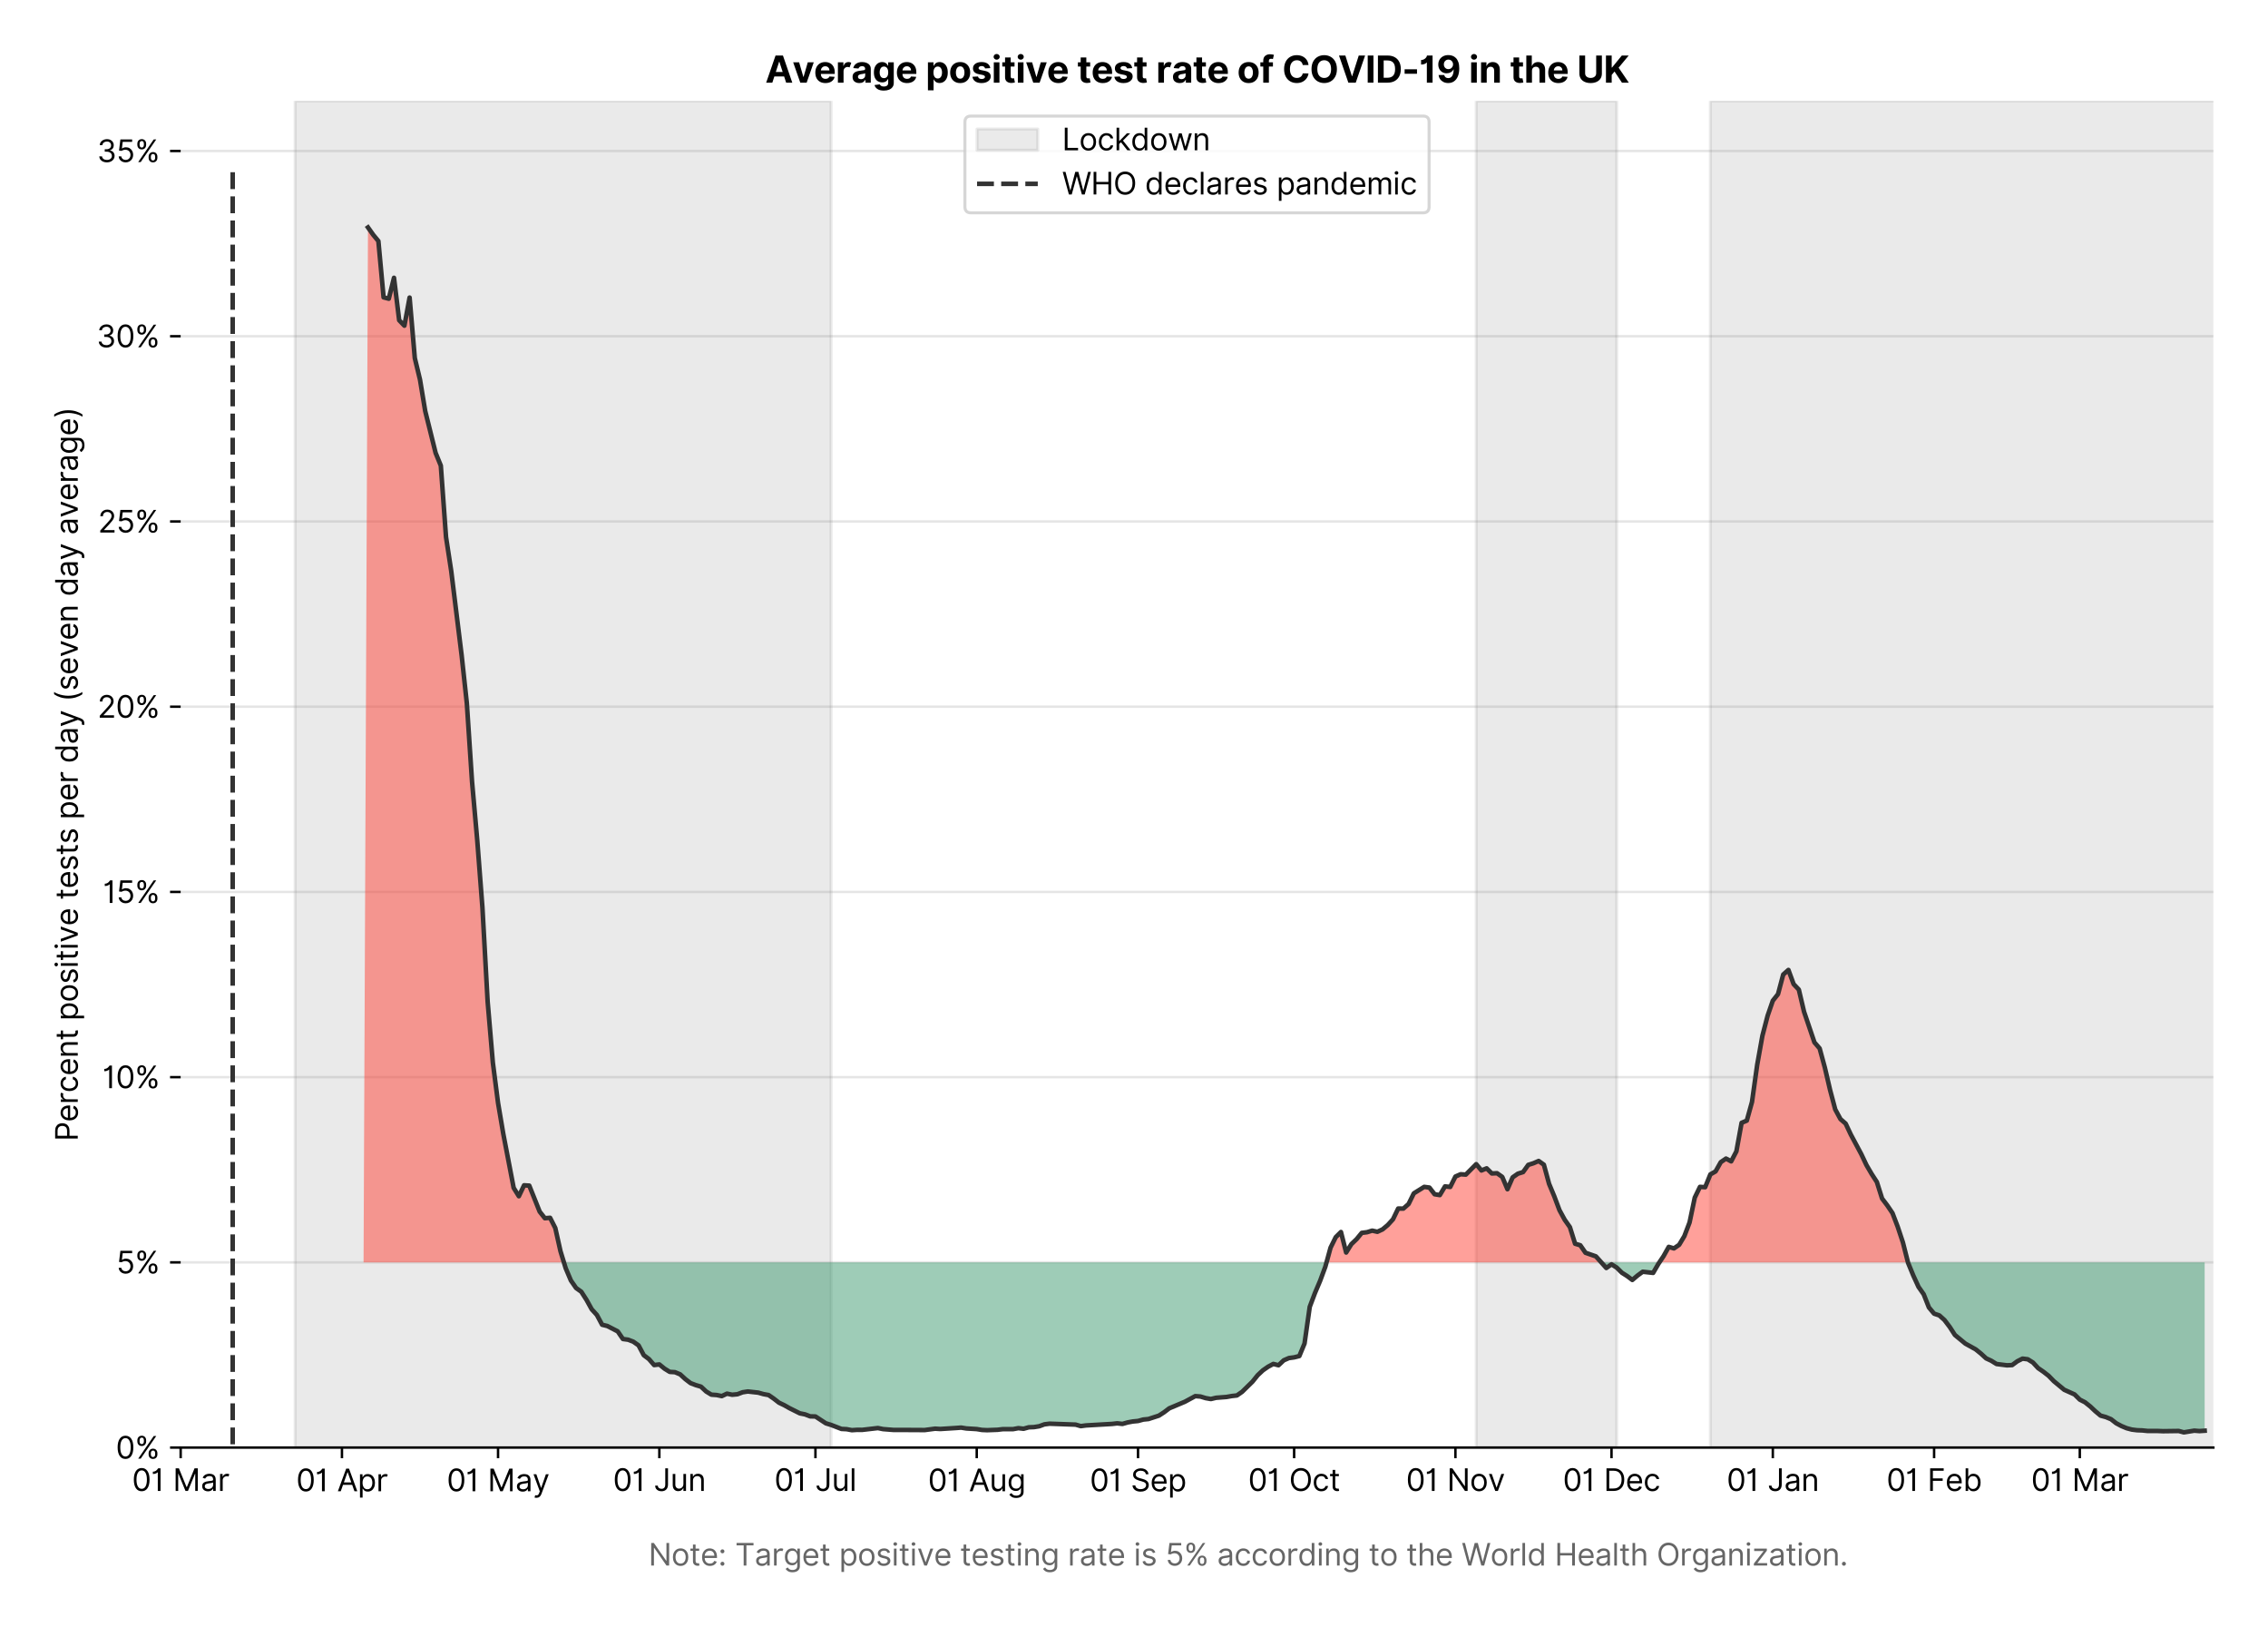 <?xml version="1.0" encoding="utf-8" standalone="no"?>
<!DOCTYPE svg PUBLIC "-//W3C//DTD SVG 1.1//EN"
  "http://www.w3.org/Graphics/SVG/1.1/DTD/svg11.dtd">
<svg version="1.1" viewBox="0 0 747.112 535.754" xmlns="http://www.w3.org/2000/svg" xmlns:xlink="http://www.w3.org/1999/xlink">
 <defs>
  <style type="text/css">*{stroke-linecap:butt;stroke-linejoin:round;}</style>
 </defs>
 <g id="figure_1">
  <g id="patch_1">
   <path d="M 0 535.754 
L 747.112 535.754 
L 747.112 0 
L 0 0 
z
" style="fill:#ffffff;"/>
  </g>
  <g id="axes_1">
   <g id="patch_2">
    <path d="M 59.513 476.745 
L 729.112 476.745 
L 729.112 33.225 
L 59.513 33.225 
z
" style="fill:#ffffff;"/>
   </g>
   <g id="matplotlib.axis_1">
    <g id="xtick_1">
     <g id="line2d_1">
      <defs>
       <path d="M 0 0 
L 0 3.5 
" id="mb1c05a5288" style="stroke:#000000;stroke-width:0.8;"/>
      </defs>
      <g>
       <use style="stroke:#000000;stroke-width:0.8;" x="59.513" xlink:href="#mb1c05a5288" y="476.745"/>
      </g>
     </g>
     <g id="text_1">
      <!-- 01 Mar -->
      <g transform="translate(43.476 491.018)scale(0.1 -0.1)">
       <defs>
        <path d="M 2000 -64 
Q 1230 -64 806 561 
Q 382 1186 382 2327 
Q 382 3459 809 4088 
Q 1236 4718 2000 4718 
Q 2764 4718 3191 4088 
Q 3618 3459 3618 2327 
Q 3618 1186 3194 561 
Q 2771 -64 2000 -64 
z
M 2000 436 
Q 2509 436 2791 927 
Q 3073 1418 3073 2327 
Q 3073 3234 2789 3730 
Q 2505 4227 2000 4227 
Q 1496 4227 1211 3730 
Q 927 3234 927 2327 
Q 927 1418 1210 927 
Q 1493 436 2000 436 
z
" id="Inter-Regular-30" transform="scale(0.016)"/>
        <path d="M 1973 4655 
L 1973 0 
L 1409 0 
L 1409 3836 
L 1373 3836 
Q 1341 3773 1209 3692 
Q 1077 3611 868 3551 
Q 659 3491 391 3491 
L 391 3964 
Q 661 3964 859 4061 
Q 1057 4159 1190 4291 
Q 1323 4423 1392 4529 
Q 1461 4636 1473 4655 
L 1973 4655 
z
" id="Inter-Regular-31" transform="scale(0.016)"/>
        <path id="Inter-Regular-20" transform="scale(0.016)"/>
        <path d="M 564 4655 
L 1236 4655 
L 2818 791 
L 2873 791 
L 4455 4655 
L 5127 4655 
L 5127 0 
L 4600 0 
L 4600 3536 
L 4555 3536 
L 3100 0 
L 2591 0 
L 1136 3536 
L 1091 3536 
L 1091 0 
L 564 0 
L 564 4655 
z
" id="Inter-Regular-4d" transform="scale(0.016)"/>
        <path d="M 1518 -82 
Q 1186 -82 916 44 
Q 646 170 486 410 
Q 327 650 327 991 
Q 327 1291 445 1478 
Q 564 1666 761 1773 
Q 959 1880 1199 1933 
Q 1439 1986 1682 2018 
Q 2000 2059 2199 2080 
Q 2398 2102 2490 2154 
Q 2582 2207 2582 2336 
L 2582 2355 
Q 2582 2691 2399 2877 
Q 2216 3064 1846 3064 
Q 1461 3064 1243 2895 
Q 1025 2727 936 2536 
L 427 2718 
Q 564 3036 792 3214 
Q 1021 3393 1292 3464 
Q 1564 3536 1827 3536 
Q 1996 3536 2215 3496 
Q 2434 3457 2640 3334 
Q 2846 3211 2982 2963 
Q 3118 2716 3118 2300 
L 3118 0 
L 2582 0 
L 2582 473 
L 2555 473 
Q 2500 359 2373 229 
Q 2246 100 2034 9 
Q 1823 -82 1518 -82 
z
M 1600 400 
Q 1918 400 2137 525 
Q 2357 650 2469 847 
Q 2582 1045 2582 1264 
L 2582 1755 
Q 2548 1714 2433 1681 
Q 2318 1648 2169 1624 
Q 2021 1600 1881 1583 
Q 1741 1566 1655 1555 
Q 1446 1527 1265 1467 
Q 1084 1407 974 1287 
Q 864 1168 864 964 
Q 864 684 1072 542 
Q 1280 400 1600 400 
z
" id="Inter-Regular-61" transform="scale(0.016)"/>
        <path d="M 491 0 
L 491 3491 
L 1009 3491 
L 1009 2964 
L 1046 2964 
Q 1139 3223 1389 3384 
Q 1639 3545 1955 3545 
Q 2100 3545 2209 3511 
Q 2318 3477 2400 3418 
L 2218 2964 
Q 2161 2993 2085 3010 
Q 2009 3027 1909 3027 
Q 1527 3027 1277 2794 
Q 1027 2561 1027 2209 
L 1027 0 
L 491 0 
z
" id="Inter-Regular-72" transform="scale(0.016)"/>
       </defs>
       <use xlink:href="#Inter-Regular-30"/>
       <use x="62.5" xlink:href="#Inter-Regular-31"/>
       <use x="106.676" xlink:href="#Inter-Regular-20"/>
       <use x="134.801" xlink:href="#Inter-Regular-4d"/>
       <use x="225.994" xlink:href="#Inter-Regular-61"/>
       <use x="282.386" xlink:href="#Inter-Regular-72"/>
      </g>
     </g>
    </g>
    <g id="xtick_2">
     <g id="line2d_2">
      <g>
       <use style="stroke:#000000;stroke-width:0.8;" x="112.646" xlink:href="#mb1c05a5288" y="476.745"/>
      </g>
     </g>
     <g id="text_2">
      <!-- 01 Apr -->
      <g transform="translate(97.561 491.117)scale(0.1 -0.1)">
       <defs>
        <path d="M 755 0 
L 164 0 
L 1873 4655 
L 2455 4655 
L 4164 0 
L 3573 0 
L 3105 1318 
L 1223 1318 
L 755 0 
z
M 1400 1818 
L 2927 1818 
L 2182 3918 
L 2146 3918 
L 1400 1818 
z
" id="Inter-Regular-41" transform="scale(0.016)"/>
        <path d="M 491 -1309 
L 491 3491 
L 1009 3491 
L 1009 2936 
L 1073 2936 
Q 1132 3027 1237 3169 
Q 1343 3311 1542 3423 
Q 1741 3536 2082 3536 
Q 2523 3536 2859 3315 
Q 3196 3095 3384 2690 
Q 3573 2286 3573 1736 
Q 3573 1182 3384 776 
Q 3196 370 2861 148 
Q 2527 -73 2091 -73 
Q 1755 -73 1552 39 
Q 1350 152 1241 296 
Q 1132 441 1073 536 
L 1027 536 
L 1027 -1309 
L 491 -1309 
z
M 1018 1745 
Q 1018 1152 1276 780 
Q 1534 409 2018 409 
Q 2355 409 2581 587 
Q 2807 766 2921 1069 
Q 3036 1373 3036 1745 
Q 3036 2114 2923 2410 
Q 2811 2707 2585 2881 
Q 2359 3055 2018 3055 
Q 1527 3055 1272 2693 
Q 1018 2332 1018 1745 
z
" id="Inter-Regular-70" transform="scale(0.016)"/>
       </defs>
       <use xlink:href="#Inter-Regular-30"/>
       <use x="62.5" xlink:href="#Inter-Regular-31"/>
       <use x="106.676" xlink:href="#Inter-Regular-20"/>
       <use x="134.801" xlink:href="#Inter-Regular-41"/>
       <use x="202.415" xlink:href="#Inter-Regular-70"/>
       <use x="263.352" xlink:href="#Inter-Regular-72"/>
      </g>
     </g>
    </g>
    <g id="xtick_3">
     <g id="line2d_3">
      <g>
       <use style="stroke:#000000;stroke-width:0.8;" x="164.065" xlink:href="#mb1c05a5288" y="476.745"/>
      </g>
     </g>
     <g id="text_3">
      <!-- 01 May -->
      <g transform="translate(147.162 491.117)scale(0.1 -0.1)">
       <defs>
        <path d="M 818 -1355 
Q 682 -1355 575 -1333 
Q 468 -1311 427 -1291 
L 564 -818 
Q 857 -893 1053 -814 
Q 1250 -736 1391 -345 
L 1509 -18 
L 218 3491 
L 800 3491 
L 1764 709 
L 1800 709 
L 2764 3491 
L 3346 3491 
L 1846 -564 
Q 1550 -1355 818 -1355 
z
" id="Inter-Regular-79" transform="scale(0.016)"/>
       </defs>
       <use xlink:href="#Inter-Regular-30"/>
       <use x="62.5" xlink:href="#Inter-Regular-31"/>
       <use x="106.676" xlink:href="#Inter-Regular-20"/>
       <use x="134.801" xlink:href="#Inter-Regular-4d"/>
       <use x="225.994" xlink:href="#Inter-Regular-61"/>
       <use x="282.386" xlink:href="#Inter-Regular-79"/>
      </g>
     </g>
    </g>
    <g id="xtick_4">
     <g id="line2d_4">
      <g>
       <use style="stroke:#000000;stroke-width:0.8;" x="217.198" xlink:href="#mb1c05a5288" y="476.745"/>
      </g>
     </g>
     <g id="text_4">
      <!-- 01 Jun -->
      <g transform="translate(201.914 491.018)scale(0.1 -0.1)">
       <defs>
        <path d="M 2346 4655 
L 2909 4655 
L 2909 1327 
Q 2909 657 2549 296 
Q 2189 -64 1582 -64 
Q 1200 -64 902 76 
Q 605 216 434 475 
Q 264 734 264 1091 
L 818 1091 
Q 818 795 1034 615 
Q 1250 436 1582 436 
Q 1948 436 2147 664 
Q 2346 893 2346 1327 
L 2346 4655 
z
" id="Inter-Regular-4a" transform="scale(0.016)"/>
        <path d="M 2691 1427 
L 2691 3491 
L 3227 3491 
L 3227 0 
L 2691 0 
L 2691 591 
L 2655 591 
Q 2532 325 2273 140 
Q 2014 -45 1618 -45 
Q 1127 -45 809 280 
Q 491 605 491 1273 
L 491 3491 
L 1027 3491 
L 1027 1309 
Q 1027 927 1242 700 
Q 1457 473 1791 473 
Q 1991 473 2199 575 
Q 2407 677 2549 888 
Q 2691 1100 2691 1427 
z
" id="Inter-Regular-75" transform="scale(0.016)"/>
        <path d="M 1027 2100 
L 1027 0 
L 491 0 
L 491 3491 
L 1009 3491 
L 1009 2945 
L 1055 2945 
Q 1177 3211 1427 3373 
Q 1677 3536 2073 3536 
Q 2602 3536 2928 3211 
Q 3255 2886 3255 2218 
L 3255 0 
L 2718 0 
L 2718 2182 
Q 2718 2593 2504 2824 
Q 2291 3055 1918 3055 
Q 1534 3055 1280 2806 
Q 1027 2557 1027 2100 
z
" id="Inter-Regular-6e" transform="scale(0.016)"/>
       </defs>
       <use xlink:href="#Inter-Regular-30"/>
       <use x="62.5" xlink:href="#Inter-Regular-31"/>
       <use x="106.676" xlink:href="#Inter-Regular-20"/>
       <use x="134.801" xlink:href="#Inter-Regular-4a"/>
       <use x="189.063" xlink:href="#Inter-Regular-75"/>
       <use x="247.159" xlink:href="#Inter-Regular-6e"/>
      </g>
     </g>
    </g>
    <g id="xtick_5">
     <g id="line2d_5">
      <g>
       <use style="stroke:#000000;stroke-width:0.8;" x="268.618" xlink:href="#mb1c05a5288" y="476.745"/>
      </g>
     </g>
     <g id="text_5">
      <!-- 01 Jul -->
      <g transform="translate(255.074 491.018)scale(0.1 -0.1)">
       <defs>
        <path d="M 1027 4655 
L 1027 0 
L 491 0 
L 491 4655 
L 1027 4655 
z
" id="Inter-Regular-6c" transform="scale(0.016)"/>
       </defs>
       <use xlink:href="#Inter-Regular-30"/>
       <use x="62.5" xlink:href="#Inter-Regular-31"/>
       <use x="106.676" xlink:href="#Inter-Regular-20"/>
       <use x="134.801" xlink:href="#Inter-Regular-4a"/>
       <use x="189.063" xlink:href="#Inter-Regular-75"/>
       <use x="247.159" xlink:href="#Inter-Regular-6c"/>
      </g>
     </g>
    </g>
    <g id="xtick_6">
     <g id="line2d_6">
      <g>
       <use style="stroke:#000000;stroke-width:0.8;" x="321.751" xlink:href="#mb1c05a5288" y="476.745"/>
      </g>
     </g>
     <g id="text_6">
      <!-- 01 Aug -->
      <g transform="translate(305.679 491.117)scale(0.1 -0.1)">
       <defs>
        <path d="M 1900 -1382 
Q 1316 -1382 976 -1169 
Q 636 -957 473 -682 
L 900 -382 
Q 973 -477 1084 -601 
Q 1196 -725 1390 -817 
Q 1584 -909 1900 -909 
Q 2323 -909 2598 -704 
Q 2873 -500 2873 -64 
L 2873 645 
L 2827 645 
Q 2768 550 2660 410 
Q 2552 270 2351 162 
Q 2150 55 1809 55 
Q 1386 55 1051 255 
Q 716 455 521 836 
Q 327 1218 327 1764 
Q 327 2300 516 2699 
Q 705 3098 1041 3317 
Q 1377 3536 1818 3536 
Q 2159 3536 2360 3423 
Q 2561 3311 2669 3169 
Q 2777 3027 2836 2936 
L 2891 2936 
L 2891 3491 
L 3409 3491 
L 3409 -100 
Q 3409 -550 3205 -833 
Q 3002 -1116 2660 -1249 
Q 2318 -1382 1900 -1382 
z
M 1882 536 
Q 2366 536 2624 864 
Q 2882 1193 2882 1773 
Q 2882 2339 2627 2697 
Q 2373 3055 1882 3055 
Q 1541 3055 1315 2882 
Q 1089 2709 976 2418 
Q 864 2127 864 1773 
Q 864 1227 1120 881 
Q 1377 536 1882 536 
z
" id="Inter-Regular-67" transform="scale(0.016)"/>
       </defs>
       <use xlink:href="#Inter-Regular-30"/>
       <use x="62.5" xlink:href="#Inter-Regular-31"/>
       <use x="106.676" xlink:href="#Inter-Regular-20"/>
       <use x="134.801" xlink:href="#Inter-Regular-41"/>
       <use x="202.415" xlink:href="#Inter-Regular-75"/>
       <use x="260.511" xlink:href="#Inter-Regular-67"/>
      </g>
     </g>
    </g>
    <g id="xtick_7">
     <g id="line2d_7">
      <g>
       <use style="stroke:#000000;stroke-width:0.8;" x="374.884" xlink:href="#mb1c05a5288" y="476.745"/>
      </g>
     </g>
     <g id="text_7">
      <!-- 01 Sep -->
      <g transform="translate(358.997 491.117)scale(0.1 -0.1)">
       <defs>
        <path d="M 3109 3491 
Q 3068 3836 2777 4027 
Q 2486 4218 2064 4218 
Q 1600 4218 1318 3999 
Q 1036 3780 1036 3445 
Q 1036 3195 1189 3042 
Q 1343 2889 1553 2803 
Q 1764 2718 1936 2673 
L 2409 2545 
Q 2591 2498 2815 2414 
Q 3039 2330 3244 2185 
Q 3450 2041 3584 1816 
Q 3718 1591 3718 1264 
Q 3718 886 3521 581 
Q 3325 277 2949 97 
Q 2573 -82 2036 -82 
Q 1286 -82 845 272 
Q 405 627 364 1200 
L 946 1200 
Q 968 936 1124 764 
Q 1280 593 1519 510 
Q 1759 427 2036 427 
Q 2359 427 2616 533 
Q 2873 639 3023 828 
Q 3173 1018 3173 1273 
Q 3173 1505 3043 1650 
Q 2914 1795 2702 1886 
Q 2491 1977 2246 2045 
L 1673 2209 
Q 1127 2366 809 2657 
Q 491 2948 491 3418 
Q 491 3809 703 4101 
Q 916 4393 1276 4555 
Q 1636 4718 2082 4718 
Q 2532 4718 2882 4558 
Q 3232 4398 3437 4120 
Q 3643 3843 3655 3491 
L 3109 3491 
z
" id="Inter-Regular-53" transform="scale(0.016)"/>
        <path d="M 1955 -73 
Q 1450 -73 1085 151 
Q 721 375 524 778 
Q 327 1182 327 1718 
Q 327 2255 524 2665 
Q 721 3075 1074 3305 
Q 1427 3536 1900 3536 
Q 2173 3536 2439 3445 
Q 2705 3355 2923 3151 
Q 3141 2948 3270 2614 
Q 3400 2280 3400 1791 
L 3400 1564 
L 866 1564 
Q 884 1005 1183 707 
Q 1482 409 1955 409 
Q 2271 409 2498 545 
Q 2725 682 2827 955 
L 3346 809 
Q 3223 414 2854 170 
Q 2486 -73 1955 -73 
z
M 866 2027 
L 2855 2027 
Q 2855 2470 2595 2762 
Q 2336 3055 1900 3055 
Q 1593 3055 1368 2911 
Q 1143 2768 1013 2533 
Q 884 2298 866 2027 
z
" id="Inter-Regular-65" transform="scale(0.016)"/>
       </defs>
       <use xlink:href="#Inter-Regular-30"/>
       <use x="62.5" xlink:href="#Inter-Regular-31"/>
       <use x="106.676" xlink:href="#Inter-Regular-20"/>
       <use x="134.801" xlink:href="#Inter-Regular-53"/>
       <use x="198.58" xlink:href="#Inter-Regular-65"/>
       <use x="256.818" xlink:href="#Inter-Regular-70"/>
      </g>
     </g>
    </g>
    <g id="xtick_8">
     <g id="line2d_8">
      <g>
       <use style="stroke:#000000;stroke-width:0.8;" x="426.304" xlink:href="#mb1c05a5288" y="476.745"/>
      </g>
     </g>
     <g id="text_8">
      <!-- 01 Oct -->
      <g transform="translate(411.148 491.018)scale(0.1 -0.1)">
       <defs>
        <path d="M 4491 2327 
Q 4491 1591 4225 1054 
Q 3959 518 3495 227 
Q 3032 -64 2436 -64 
Q 1841 -64 1377 227 
Q 914 518 648 1054 
Q 382 1591 382 2327 
Q 382 3064 648 3600 
Q 914 4136 1377 4427 
Q 1841 4718 2436 4718 
Q 3032 4718 3495 4427 
Q 3959 4136 4225 3600 
Q 4491 3064 4491 2327 
z
M 3946 2327 
Q 3946 2932 3744 3348 
Q 3543 3764 3201 3977 
Q 2859 4191 2436 4191 
Q 2014 4191 1672 3977 
Q 1330 3764 1128 3348 
Q 927 2932 927 2327 
Q 927 1723 1128 1307 
Q 1330 891 1672 677 
Q 2014 464 2436 464 
Q 2859 464 3201 677 
Q 3543 891 3744 1307 
Q 3946 1723 3946 2327 
z
" id="Inter-Regular-4f" transform="scale(0.016)"/>
        <path d="M 1909 -73 
Q 1418 -73 1063 159 
Q 709 391 518 798 
Q 327 1205 327 1727 
Q 327 2259 524 2667 
Q 721 3075 1074 3305 
Q 1427 3536 1900 3536 
Q 2268 3536 2563 3400 
Q 2859 3264 3047 3018 
Q 3236 2773 3282 2445 
L 2746 2445 
Q 2684 2684 2474 2869 
Q 2264 3055 1909 3055 
Q 1439 3055 1151 2697 
Q 864 2339 864 1745 
Q 864 1139 1148 774 
Q 1432 409 1909 409 
Q 2223 409 2447 570 
Q 2671 732 2746 1018 
L 3282 1018 
Q 3236 709 3058 462 
Q 2880 216 2588 71 
Q 2296 -73 1909 -73 
z
" id="Inter-Regular-63" transform="scale(0.016)"/>
        <path d="M 2009 3491 
L 2009 3036 
L 1264 3036 
L 1264 1000 
Q 1264 773 1331 660 
Q 1398 548 1503 510 
Q 1609 473 1727 473 
Q 1816 473 1873 483 
Q 1930 493 1964 500 
L 2073 18 
Q 2018 -2 1920 -23 
Q 1823 -45 1673 -45 
Q 1446 -45 1228 52 
Q 1011 150 869 350 
Q 727 550 727 855 
L 727 3036 
L 200 3036 
L 200 3491 
L 727 3491 
L 727 4327 
L 1264 4327 
L 1264 3491 
L 2009 3491 
z
" id="Inter-Regular-74" transform="scale(0.016)"/>
       </defs>
       <use xlink:href="#Inter-Regular-30"/>
       <use x="62.5" xlink:href="#Inter-Regular-31"/>
       <use x="106.676" xlink:href="#Inter-Regular-20"/>
       <use x="134.801" xlink:href="#Inter-Regular-4f"/>
       <use x="210.938" xlink:href="#Inter-Regular-63"/>
       <use x="266.761" xlink:href="#Inter-Regular-74"/>
      </g>
     </g>
    </g>
    <g id="xtick_9">
     <g id="line2d_9">
      <g>
       <use style="stroke:#000000;stroke-width:0.8;" x="479.437" xlink:href="#mb1c05a5288" y="476.745"/>
      </g>
     </g>
     <g id="text_9">
      <!-- 01 Nov -->
      <g transform="translate(463.166 491.018)scale(0.1 -0.1)">
       <defs>
        <path d="M 4255 4655 
L 4255 0 
L 3709 0 
L 1173 3655 
L 1127 3655 
L 1127 0 
L 564 0 
L 564 4655 
L 1109 4655 
L 3655 991 
L 3700 991 
L 3700 4655 
L 4255 4655 
z
" id="Inter-Regular-4e" transform="scale(0.016)"/>
        <path d="M 1909 -73 
Q 1436 -73 1080 152 
Q 725 377 526 781 
Q 327 1186 327 1727 
Q 327 2273 526 2679 
Q 725 3086 1080 3311 
Q 1436 3536 1909 3536 
Q 2382 3536 2737 3311 
Q 3093 3086 3292 2679 
Q 3491 2273 3491 1727 
Q 3491 1186 3292 781 
Q 3093 377 2737 152 
Q 2382 -73 1909 -73 
z
M 1909 409 
Q 2268 409 2500 593 
Q 2732 777 2843 1077 
Q 2955 1377 2955 1727 
Q 2955 2077 2843 2379 
Q 2732 2682 2500 2868 
Q 2268 3055 1909 3055 
Q 1550 3055 1318 2868 
Q 1086 2682 975 2379 
Q 864 2077 864 1727 
Q 864 1377 975 1077 
Q 1086 777 1318 593 
Q 1550 409 1909 409 
z
" id="Inter-Regular-6f" transform="scale(0.016)"/>
        <path d="M 3346 3491 
L 2055 0 
L 1509 0 
L 218 3491 
L 800 3491 
L 1764 709 
L 1800 709 
L 2764 3491 
L 3346 3491 
z
" id="Inter-Regular-76" transform="scale(0.016)"/>
       </defs>
       <use xlink:href="#Inter-Regular-30"/>
       <use x="62.5" xlink:href="#Inter-Regular-31"/>
       <use x="106.676" xlink:href="#Inter-Regular-20"/>
       <use x="134.801" xlink:href="#Inter-Regular-4e"/>
       <use x="210.085" xlink:href="#Inter-Regular-6f"/>
       <use x="269.744" xlink:href="#Inter-Regular-76"/>
      </g>
     </g>
    </g>
    <g id="xtick_10">
     <g id="line2d_10">
      <g>
       <use style="stroke:#000000;stroke-width:0.8;" x="530.856" xlink:href="#mb1c05a5288" y="476.745"/>
      </g>
     </g>
     <g id="text_10">
      <!-- 01 Dec -->
      <g transform="translate(514.82 491.018)scale(0.1 -0.1)">
       <defs>
        <path d="M 2000 0 
L 564 0 
L 564 4655 
L 2064 4655 
Q 2741 4655 3223 4376 
Q 3705 4098 3961 3578 
Q 4218 3059 4218 2336 
Q 4218 1609 3959 1085 
Q 3700 561 3204 280 
Q 2709 0 2000 0 
z
M 1127 500 
L 1964 500 
Q 2830 500 3251 992 
Q 3673 1484 3673 2336 
Q 3673 3182 3259 3668 
Q 2846 4155 2027 4155 
L 1127 4155 
L 1127 500 
z
" id="Inter-Regular-44" transform="scale(0.016)"/>
       </defs>
       <use xlink:href="#Inter-Regular-30"/>
       <use x="62.5" xlink:href="#Inter-Regular-31"/>
       <use x="106.676" xlink:href="#Inter-Regular-20"/>
       <use x="134.801" xlink:href="#Inter-Regular-44"/>
       <use x="206.676" xlink:href="#Inter-Regular-65"/>
       <use x="264.915" xlink:href="#Inter-Regular-63"/>
      </g>
     </g>
    </g>
    <g id="xtick_11">
     <g id="line2d_11">
      <g>
       <use style="stroke:#000000;stroke-width:0.8;" x="583.99" xlink:href="#mb1c05a5288" y="476.745"/>
      </g>
     </g>
     <g id="text_11">
      <!-- 01 Jan -->
      <g transform="translate(568.79 491.018)scale(0.1 -0.1)">
       <use xlink:href="#Inter-Regular-30"/>
       <use x="62.5" xlink:href="#Inter-Regular-31"/>
       <use x="106.676" xlink:href="#Inter-Regular-20"/>
       <use x="134.801" xlink:href="#Inter-Regular-4a"/>
       <use x="189.063" xlink:href="#Inter-Regular-61"/>
       <use x="245.455" xlink:href="#Inter-Regular-6e"/>
      </g>
     </g>
    </g>
    <g id="xtick_12">
     <g id="line2d_12">
      <g>
       <use style="stroke:#000000;stroke-width:0.8;" x="637.123" xlink:href="#mb1c05a5288" y="476.745"/>
      </g>
     </g>
     <g id="text_12">
      <!-- 01 Feb -->
      <g transform="translate(621.434 491.018)scale(0.1 -0.1)">
       <defs>
        <path d="M 564 0 
L 564 4655 
L 3355 4655 
L 3355 4155 
L 1127 4155 
L 1127 2582 
L 3146 2582 
L 3146 2082 
L 1127 2082 
L 1127 0 
L 564 0 
z
" id="Inter-Regular-46" transform="scale(0.016)"/>
        <path d="M 564 0 
L 564 4655 
L 1100 4655 
L 1100 2936 
L 1146 2936 
Q 1205 3027 1310 3169 
Q 1416 3311 1615 3423 
Q 1814 3536 2155 3536 
Q 2596 3536 2932 3315 
Q 3268 3095 3457 2690 
Q 3646 2286 3646 1736 
Q 3646 1182 3457 776 
Q 3268 370 2934 148 
Q 2600 -73 2164 -73 
Q 1827 -73 1625 39 
Q 1423 152 1314 296 
Q 1205 441 1146 536 
L 1082 536 
L 1082 0 
L 564 0 
z
M 1091 1745 
Q 1091 1152 1349 780 
Q 1607 409 2091 409 
Q 2427 409 2653 587 
Q 2880 766 2994 1069 
Q 3109 1373 3109 1745 
Q 3109 2114 2996 2410 
Q 2884 2707 2658 2881 
Q 2432 3055 2091 3055 
Q 1600 3055 1345 2693 
Q 1091 2332 1091 1745 
z
" id="Inter-Regular-62" transform="scale(0.016)"/>
       </defs>
       <use xlink:href="#Inter-Regular-30"/>
       <use x="62.5" xlink:href="#Inter-Regular-31"/>
       <use x="106.676" xlink:href="#Inter-Regular-20"/>
       <use x="134.801" xlink:href="#Inter-Regular-46"/>
       <use x="193.466" xlink:href="#Inter-Regular-65"/>
       <use x="251.705" xlink:href="#Inter-Regular-62"/>
      </g>
     </g>
    </g>
    <g id="xtick_13">
     <g id="line2d_13">
      <g>
       <use style="stroke:#000000;stroke-width:0.8;" x="685.114" xlink:href="#mb1c05a5288" y="476.745"/>
      </g>
     </g>
     <g id="text_13">
      <!-- 01 Mar -->
      <g transform="translate(669.078 491.018)scale(0.1 -0.1)">
       <use xlink:href="#Inter-Regular-30"/>
       <use x="62.5" xlink:href="#Inter-Regular-31"/>
       <use x="106.676" xlink:href="#Inter-Regular-20"/>
       <use x="134.801" xlink:href="#Inter-Regular-4d"/>
       <use x="225.994" xlink:href="#Inter-Regular-61"/>
       <use x="282.386" xlink:href="#Inter-Regular-72"/>
      </g>
     </g>
    </g>
    <g id="text_14">
     <!--  -->
     <g style="fill:#666666;" transform="translate(394.312 504.55)scale(0.1 -0.1)"/>
     <!--             Note: Target positive testing rate is 5% according to the World Health Organization. -->
     <g style="fill:#666666;" transform="translate(179.866 515.595)scale(0.1 -0.1)">
      <defs>
       <path d="M 882 -36 
Q 714 -36 593 84 
Q 473 205 473 373 
Q 473 541 593 661 
Q 714 782 882 782 
Q 1050 782 1170 661 
Q 1291 541 1291 373 
Q 1291 205 1170 84 
Q 1050 -36 882 -36 
z
M 882 2524 
Q 714 2524 593 2644 
Q 473 2765 473 2933 
Q 473 3101 593 3221 
Q 714 3342 882 3342 
Q 1050 3342 1170 3221 
Q 1291 3101 1291 2933 
Q 1291 2765 1170 2644 
Q 1050 2524 882 2524 
z
" id="Inter-Regular-3a" transform="scale(0.016)"/>
       <path d="M 309 4155 
L 309 4655 
L 3800 4655 
L 3800 4155 
L 2336 4155 
L 2336 0 
L 1773 0 
L 1773 4155 
L 309 4155 
z
" id="Inter-Regular-54" transform="scale(0.016)"/>
       <path d="M 2964 2709 
L 2482 2573 
Q 2411 2755 2245 2914 
Q 2080 3073 1727 3073 
Q 1407 3073 1194 2926 
Q 982 2780 982 2555 
Q 982 2355 1127 2239 
Q 1273 2123 1582 2045 
L 2100 1918 
Q 3027 1691 3027 973 
Q 3027 673 2855 436 
Q 2684 200 2377 63 
Q 2071 -73 1664 -73 
Q 1130 -73 780 159 
Q 430 391 336 836 
L 846 964 
Q 989 400 1655 400 
Q 2030 400 2251 560 
Q 2473 720 2473 945 
Q 2473 1316 1955 1436 
L 1373 1573 
Q 893 1686 669 1926 
Q 446 2166 446 2527 
Q 446 2823 613 3050 
Q 780 3277 1069 3406 
Q 1359 3536 1727 3536 
Q 2246 3536 2542 3309 
Q 2839 3082 2964 2709 
z
" id="Inter-Regular-73" transform="scale(0.016)"/>
       <path d="M 491 0 
L 491 3491 
L 1027 3491 
L 1027 0 
L 491 0 
z
M 764 4073 
Q 607 4073 494 4179 
Q 382 4286 382 4436 
Q 382 4586 494 4693 
Q 607 4800 764 4800 
Q 921 4800 1033 4693 
Q 1146 4586 1146 4436 
Q 1146 4286 1033 4179 
Q 921 4073 764 4073 
z
" id="Inter-Regular-69" transform="scale(0.016)"/>
       <path d="M 1936 -64 
Q 1536 -64 1216 95 
Q 896 255 702 532 
Q 509 809 491 1164 
L 1036 1164 
Q 1068 848 1324 642 
Q 1580 436 1936 436 
Q 2223 436 2447 570 
Q 2671 705 2799 940 
Q 2927 1175 2927 1473 
Q 2927 1777 2794 2017 
Q 2661 2257 2429 2395 
Q 2198 2534 1900 2536 
Q 1686 2539 1461 2472 
Q 1236 2405 1091 2300 
L 564 2364 
L 846 4655 
L 3264 4655 
L 3264 4155 
L 1318 4155 
L 1155 2782 
L 1182 2782 
Q 1325 2895 1541 2970 
Q 1757 3045 1991 3045 
Q 2418 3045 2753 2842 
Q 3089 2639 3281 2286 
Q 3473 1934 3473 1482 
Q 3473 1036 3274 687 
Q 3075 339 2727 137 
Q 2380 -64 1936 -64 
z
" id="Inter-Regular-35" transform="scale(0.016)"/>
       <path d="M 2855 873 
L 2855 1118 
Q 2855 1373 2960 1585 
Q 3066 1798 3269 1926 
Q 3473 2055 3764 2055 
Q 4059 2055 4259 1926 
Q 4459 1798 4561 1585 
Q 4664 1373 4664 1118 
L 4664 873 
Q 4664 618 4560 405 
Q 4457 193 4256 64 
Q 4055 -64 3764 -64 
Q 3468 -64 3266 64 
Q 3064 193 2959 405 
Q 2855 618 2855 873 
z
M 536 3536 
L 536 3782 
Q 536 4036 642 4248 
Q 748 4461 951 4589 
Q 1155 4718 1446 4718 
Q 1741 4718 1941 4589 
Q 2141 4461 2243 4248 
Q 2346 4036 2346 3782 
L 2346 3536 
Q 2346 3282 2242 3069 
Q 2139 2857 1937 2728 
Q 1736 2600 1446 2600 
Q 1150 2600 948 2728 
Q 746 2857 641 3069 
Q 536 3282 536 3536 
z
M 709 0 
L 3909 4655 
L 4427 4655 
L 1227 0 
L 709 0 
z
M 3318 1118 
L 3318 873 
Q 3318 661 3418 494 
Q 3518 327 3764 327 
Q 4002 327 4101 494 
Q 4200 661 4200 873 
L 4200 1118 
Q 4200 1330 4104 1497 
Q 4009 1664 3764 1664 
Q 3525 1664 3421 1497 
Q 3318 1330 3318 1118 
z
M 1000 3782 
L 1000 3536 
Q 1000 3325 1100 3158 
Q 1200 2991 1446 2991 
Q 1684 2991 1783 3158 
Q 1882 3325 1882 3536 
L 1882 3782 
Q 1882 3993 1786 4160 
Q 1691 4327 1446 4327 
Q 1207 4327 1103 4160 
Q 1000 3993 1000 3782 
z
" id="Inter-Regular-25" transform="scale(0.016)"/>
       <path d="M 1809 -73 
Q 1373 -73 1039 148 
Q 705 370 516 776 
Q 327 1182 327 1736 
Q 327 2286 516 2690 
Q 705 3095 1041 3315 
Q 1377 3536 1818 3536 
Q 2159 3536 2358 3423 
Q 2557 3311 2662 3169 
Q 2768 3027 2827 2936 
L 2873 2936 
L 2873 4655 
L 3409 4655 
L 3409 0 
L 2891 0 
L 2891 536 
L 2827 536 
Q 2768 441 2659 296 
Q 2550 152 2348 39 
Q 2146 -73 1809 -73 
z
M 1882 409 
Q 2366 409 2624 780 
Q 2882 1152 2882 1745 
Q 2882 2332 2627 2693 
Q 2373 3055 1882 3055 
Q 1541 3055 1315 2881 
Q 1089 2707 976 2410 
Q 864 2114 864 1745 
Q 864 1373 978 1069 
Q 1093 766 1319 587 
Q 1546 409 1882 409 
z
" id="Inter-Regular-64" transform="scale(0.016)"/>
       <path d="M 1027 2100 
L 1027 0 
L 491 0 
L 491 4655 
L 1027 4655 
L 1027 2945 
L 1073 2945 
Q 1196 3216 1442 3376 
Q 1689 3536 2100 3536 
Q 2636 3536 2963 3213 
Q 3291 2891 3291 2218 
L 3291 0 
L 2755 0 
L 2755 2182 
Q 2755 2598 2540 2826 
Q 2325 3055 1946 3055 
Q 1548 3055 1287 2806 
Q 1027 2557 1027 2100 
z
" id="Inter-Regular-68" transform="scale(0.016)"/>
       <path d="M 1409 0 
L 136 4655 
L 709 4655 
L 1682 864 
L 1727 864 
L 2718 4655 
L 3355 4655 
L 4346 864 
L 4391 864 
L 5364 4655 
L 5936 4655 
L 4664 0 
L 4082 0 
L 3055 3709 
L 3018 3709 
L 1991 0 
L 1409 0 
z
" id="Inter-Regular-57" transform="scale(0.016)"/>
       <path d="M 564 0 
L 564 4655 
L 1127 4655 
L 1127 2582 
L 3609 2582 
L 3609 4655 
L 4173 4655 
L 4173 0 
L 3609 0 
L 3609 2082 
L 1127 2082 
L 1127 0 
L 564 0 
z
" id="Inter-Regular-48" transform="scale(0.016)"/>
       <path d="M 391 0 
L 391 409 
L 2373 2955 
L 2373 2991 
L 455 2991 
L 455 3491 
L 3064 3491 
L 3064 3064 
L 1136 536 
L 1136 500 
L 3127 500 
L 3127 0 
L 391 0 
z
" id="Inter-Regular-7a" transform="scale(0.016)"/>
       <path d="M 882 -36 
Q 714 -36 593 84 
Q 473 205 473 373 
Q 473 541 593 661 
Q 714 782 882 782 
Q 1050 782 1170 661 
Q 1291 541 1291 373 
Q 1291 205 1170 84 
Q 1050 -36 882 -36 
z
" id="Inter-Regular-2e" transform="scale(0.016)"/>
      </defs>
      <use xlink:href="#Inter-Regular-20"/>
      <use x="28.125" xlink:href="#Inter-Regular-20"/>
      <use x="56.25" xlink:href="#Inter-Regular-20"/>
      <use x="84.375" xlink:href="#Inter-Regular-20"/>
      <use x="112.5" xlink:href="#Inter-Regular-20"/>
      <use x="140.625" xlink:href="#Inter-Regular-20"/>
      <use x="168.75" xlink:href="#Inter-Regular-20"/>
      <use x="196.875" xlink:href="#Inter-Regular-20"/>
      <use x="225" xlink:href="#Inter-Regular-20"/>
      <use x="253.125" xlink:href="#Inter-Regular-20"/>
      <use x="281.25" xlink:href="#Inter-Regular-20"/>
      <use x="309.375" xlink:href="#Inter-Regular-20"/>
      <use x="337.5" xlink:href="#Inter-Regular-4e"/>
      <use x="412.784" xlink:href="#Inter-Regular-6f"/>
      <use x="472.443" xlink:href="#Inter-Regular-74"/>
      <use x="508.807" xlink:href="#Inter-Regular-65"/>
      <use x="567.046" xlink:href="#Inter-Regular-3a"/>
      <use x="594.602" xlink:href="#Inter-Regular-20"/>
      <use x="622.727" xlink:href="#Inter-Regular-54"/>
      <use x="686.932" xlink:href="#Inter-Regular-61"/>
      <use x="743.324" xlink:href="#Inter-Regular-72"/>
      <use x="781.676" xlink:href="#Inter-Regular-67"/>
      <use x="842.614" xlink:href="#Inter-Regular-65"/>
      <use x="900.852" xlink:href="#Inter-Regular-74"/>
      <use x="937.216" xlink:href="#Inter-Regular-20"/>
      <use x="965.341" xlink:href="#Inter-Regular-70"/>
      <use x="1026.279" xlink:href="#Inter-Regular-6f"/>
      <use x="1085.938" xlink:href="#Inter-Regular-73"/>
      <use x="1138.21" xlink:href="#Inter-Regular-69"/>
      <use x="1161.932" xlink:href="#Inter-Regular-74"/>
      <use x="1198.296" xlink:href="#Inter-Regular-69"/>
      <use x="1222.017" xlink:href="#Inter-Regular-76"/>
      <use x="1277.699" xlink:href="#Inter-Regular-65"/>
      <use x="1335.938" xlink:href="#Inter-Regular-20"/>
      <use x="1364.063" xlink:href="#Inter-Regular-74"/>
      <use x="1400.426" xlink:href="#Inter-Regular-65"/>
      <use x="1458.665" xlink:href="#Inter-Regular-73"/>
      <use x="1510.938" xlink:href="#Inter-Regular-74"/>
      <use x="1547.301" xlink:href="#Inter-Regular-69"/>
      <use x="1571.023" xlink:href="#Inter-Regular-6e"/>
      <use x="1629.546" xlink:href="#Inter-Regular-67"/>
      <use x="1690.483" xlink:href="#Inter-Regular-20"/>
      <use x="1718.608" xlink:href="#Inter-Regular-72"/>
      <use x="1756.96" xlink:href="#Inter-Regular-61"/>
      <use x="1813.353" xlink:href="#Inter-Regular-74"/>
      <use x="1849.716" xlink:href="#Inter-Regular-65"/>
      <use x="1907.955" xlink:href="#Inter-Regular-20"/>
      <use x="1936.08" xlink:href="#Inter-Regular-69"/>
      <use x="1959.801" xlink:href="#Inter-Regular-73"/>
      <use x="2012.074" xlink:href="#Inter-Regular-20"/>
      <use x="2040.199" xlink:href="#Inter-Regular-35"/>
      <use x="2100.995" xlink:href="#Inter-Regular-25"/>
      <use x="2182.245" xlink:href="#Inter-Regular-20"/>
      <use x="2210.37" xlink:href="#Inter-Regular-61"/>
      <use x="2266.762" xlink:href="#Inter-Regular-63"/>
      <use x="2322.586" xlink:href="#Inter-Regular-63"/>
      <use x="2378.409" xlink:href="#Inter-Regular-6f"/>
      <use x="2438.069" xlink:href="#Inter-Regular-72"/>
      <use x="2476.421" xlink:href="#Inter-Regular-64"/>
      <use x="2538.495" xlink:href="#Inter-Regular-69"/>
      <use x="2562.216" xlink:href="#Inter-Regular-6e"/>
      <use x="2620.739" xlink:href="#Inter-Regular-67"/>
      <use x="2681.677" xlink:href="#Inter-Regular-20"/>
      <use x="2709.802" xlink:href="#Inter-Regular-74"/>
      <use x="2746.165" xlink:href="#Inter-Regular-6f"/>
      <use x="2805.824" xlink:href="#Inter-Regular-20"/>
      <use x="2833.949" xlink:href="#Inter-Regular-74"/>
      <use x="2870.313" xlink:href="#Inter-Regular-68"/>
      <use x="2929.404" xlink:href="#Inter-Regular-65"/>
      <use x="2987.643" xlink:href="#Inter-Regular-20"/>
      <use x="3015.768" xlink:href="#Inter-Regular-57"/>
      <use x="3110.654" xlink:href="#Inter-Regular-6f"/>
      <use x="3170.313" xlink:href="#Inter-Regular-72"/>
      <use x="3208.665" xlink:href="#Inter-Regular-6c"/>
      <use x="3232.387" xlink:href="#Inter-Regular-64"/>
      <use x="3294.461" xlink:href="#Inter-Regular-20"/>
      <use x="3322.586" xlink:href="#Inter-Regular-48"/>
      <use x="3396.591" xlink:href="#Inter-Regular-65"/>
      <use x="3454.83" xlink:href="#Inter-Regular-61"/>
      <use x="3511.222" xlink:href="#Inter-Regular-6c"/>
      <use x="3534.944" xlink:href="#Inter-Regular-74"/>
      <use x="3571.307" xlink:href="#Inter-Regular-68"/>
      <use x="3630.398" xlink:href="#Inter-Regular-20"/>
      <use x="3658.523" xlink:href="#Inter-Regular-4f"/>
      <use x="3734.66" xlink:href="#Inter-Regular-72"/>
      <use x="3773.012" xlink:href="#Inter-Regular-67"/>
      <use x="3833.949" xlink:href="#Inter-Regular-61"/>
      <use x="3890.342" xlink:href="#Inter-Regular-6e"/>
      <use x="3948.864" xlink:href="#Inter-Regular-69"/>
      <use x="3972.586" xlink:href="#Inter-Regular-7a"/>
      <use x="4026.705" xlink:href="#Inter-Regular-61"/>
      <use x="4083.097" xlink:href="#Inter-Regular-74"/>
      <use x="4119.461" xlink:href="#Inter-Regular-69"/>
      <use x="4143.182" xlink:href="#Inter-Regular-6f"/>
      <use x="4202.842" xlink:href="#Inter-Regular-6e"/>
      <use x="4261.364" xlink:href="#Inter-Regular-2e"/>
     </g>
    </g>
   </g>
   <g id="matplotlib.axis_2">
    <g id="ytick_1">
     <g id="line2d_14">
      <path clip-path="url(#pe064697213)" d="M 59.513 476.745 
L 729.112 476.745 
" style="fill:none;stroke:#e5e5e5;stroke-linecap:square;stroke-width:0.8;"/>
     </g>
     <g id="line2d_15">
      <defs>
       <path d="M 0 0 
L -3.5 0 
" id="mfbb87b1911" style="stroke:#000000;stroke-width:0.8;"/>
      </defs>
      <g>
       <use style="stroke:#000000;stroke-width:0.8;" x="59.513" xlink:href="#mfbb87b1911" y="476.745"/>
      </g>
     </g>
     <g id="text_15">
      <!-- 0% -->
      <g transform="translate(38.138 480.382)scale(0.1 -0.1)">
       <use xlink:href="#Inter-Regular-30"/>
       <use x="62.5" xlink:href="#Inter-Regular-25"/>
      </g>
     </g>
    </g>
    <g id="ytick_2">
     <g id="line2d_16">
      <path clip-path="url(#pe064697213)" d="M 59.513 415.744 
L 729.112 415.744 
" style="fill:none;stroke:#e5e5e5;stroke-linecap:square;stroke-width:0.8;"/>
     </g>
     <g id="line2d_17">
      <g>
       <use style="stroke:#000000;stroke-width:0.8;" x="59.513" xlink:href="#mfbb87b1911" y="415.744"/>
      </g>
     </g>
     <g id="text_16">
      <!-- 5% -->
      <g transform="translate(38.308 419.38)scale(0.1 -0.1)">
       <use xlink:href="#Inter-Regular-35"/>
       <use x="60.795" xlink:href="#Inter-Regular-25"/>
      </g>
     </g>
    </g>
    <g id="ytick_3">
     <g id="line2d_18">
      <path clip-path="url(#pe064697213)" d="M 59.513 354.742 
L 729.112 354.742 
" style="fill:none;stroke:#e5e5e5;stroke-linecap:square;stroke-width:0.8;"/>
     </g>
     <g id="line2d_19">
      <g>
       <use style="stroke:#000000;stroke-width:0.8;" x="59.513" xlink:href="#mfbb87b1911" y="354.742"/>
      </g>
     </g>
     <g id="text_17">
      <!-- 10% -->
      <g transform="translate(33.72 358.379)scale(0.1 -0.1)">
       <use xlink:href="#Inter-Regular-31"/>
       <use x="44.176" xlink:href="#Inter-Regular-30"/>
       <use x="106.676" xlink:href="#Inter-Regular-25"/>
      </g>
     </g>
    </g>
    <g id="ytick_4">
     <g id="line2d_20">
      <path clip-path="url(#pe064697213)" d="M 59.513 293.741 
L 729.112 293.741 
" style="fill:none;stroke:#e5e5e5;stroke-linecap:square;stroke-width:0.8;"/>
     </g>
     <g id="line2d_21">
      <g>
       <use style="stroke:#000000;stroke-width:0.8;" x="59.513" xlink:href="#mfbb87b1911" y="293.741"/>
      </g>
     </g>
     <g id="text_18">
      <!-- 15% -->
      <g transform="translate(33.891 297.378)scale(0.1 -0.1)">
       <use xlink:href="#Inter-Regular-31"/>
       <use x="44.176" xlink:href="#Inter-Regular-35"/>
       <use x="104.972" xlink:href="#Inter-Regular-25"/>
      </g>
     </g>
    </g>
    <g id="ytick_5">
     <g id="line2d_22">
      <path clip-path="url(#pe064697213)" d="M 59.513 232.74 
L 729.112 232.74 
" style="fill:none;stroke:#e5e5e5;stroke-linecap:square;stroke-width:0.8;"/>
     </g>
     <g id="line2d_23">
      <g>
       <use style="stroke:#000000;stroke-width:0.8;" x="59.513" xlink:href="#mfbb87b1911" y="232.74"/>
      </g>
     </g>
     <g id="text_19">
      <!-- 20% -->
      <g transform="translate(32.086 236.376)scale(0.1 -0.1)">
       <defs>
        <path d="M 482 0 
L 482 409 
L 2018 2091 
Q 2289 2386 2464 2605 
Q 2639 2825 2724 3019 
Q 2809 3214 2809 3427 
Q 2809 3795 2553 4011 
Q 2298 4227 1918 4227 
Q 1514 4227 1275 3985 
Q 1036 3743 1036 3345 
L 500 3345 
Q 500 3755 688 4064 
Q 877 4373 1203 4545 
Q 1530 4718 1936 4718 
Q 2346 4718 2661 4545 
Q 2977 4373 3156 4079 
Q 3336 3786 3336 3427 
Q 3336 3170 3244 2926 
Q 3152 2682 2926 2383 
Q 2700 2084 2300 1655 
L 1255 536 
L 1255 500 
L 3418 500 
L 3418 0 
L 482 0 
z
" id="Inter-Regular-32" transform="scale(0.016)"/>
       </defs>
       <use xlink:href="#Inter-Regular-32"/>
       <use x="60.511" xlink:href="#Inter-Regular-30"/>
       <use x="123.011" xlink:href="#Inter-Regular-25"/>
      </g>
     </g>
    </g>
    <g id="ytick_6">
     <g id="line2d_24">
      <path clip-path="url(#pe064697213)" d="M 59.513 171.738 
L 729.112 171.738 
" style="fill:none;stroke:#e5e5e5;stroke-linecap:square;stroke-width:0.8;"/>
     </g>
     <g id="line2d_25">
      <g>
       <use style="stroke:#000000;stroke-width:0.8;" x="59.513" xlink:href="#mfbb87b1911" y="171.738"/>
      </g>
     </g>
     <g id="text_20">
      <!-- 25% -->
      <g transform="translate(32.256 175.375)scale(0.1 -0.1)">
       <use xlink:href="#Inter-Regular-32"/>
       <use x="60.511" xlink:href="#Inter-Regular-35"/>
       <use x="121.307" xlink:href="#Inter-Regular-25"/>
      </g>
     </g>
    </g>
    <g id="ytick_7">
     <g id="line2d_26">
      <path clip-path="url(#pe064697213)" d="M 59.513 110.737 
L 729.112 110.737 
" style="fill:none;stroke:#e5e5e5;stroke-linecap:square;stroke-width:0.8;"/>
     </g>
     <g id="line2d_27">
      <g>
       <use style="stroke:#000000;stroke-width:0.8;" x="59.513" xlink:href="#mfbb87b1911" y="110.737"/>
      </g>
     </g>
     <g id="text_21">
      <!-- 30% -->
      <g transform="translate(31.773 114.374)scale(0.1 -0.1)">
       <defs>
        <path d="M 2055 -64 
Q 1605 -64 1253 90 
Q 902 245 696 521 
Q 491 798 473 1164 
L 1046 1164 
Q 1071 827 1356 631 
Q 1641 436 2046 436 
Q 2493 436 2783 664 
Q 3073 893 3073 1264 
Q 3073 1650 2787 1893 
Q 2502 2136 1973 2136 
L 1600 2136 
L 1600 2636 
L 1973 2636 
Q 2386 2636 2647 2856 
Q 2909 3077 2909 3445 
Q 2909 3798 2679 4012 
Q 2450 4227 2064 4227 
Q 1823 4227 1610 4139 
Q 1398 4052 1264 3887 
Q 1130 3723 1118 3491 
L 573 3491 
Q 586 3857 793 4133 
Q 1000 4409 1335 4563 
Q 1671 4718 2073 4718 
Q 2505 4718 2814 4544 
Q 3123 4370 3289 4086 
Q 3455 3802 3455 3473 
Q 3455 3080 3249 2802 
Q 3043 2525 2691 2418 
L 2691 2382 
Q 3132 2309 3379 2008 
Q 3627 1707 3627 1264 
Q 3627 884 3421 583 
Q 3216 282 2861 109 
Q 2507 -64 2055 -64 
z
" id="Inter-Regular-33" transform="scale(0.016)"/>
       </defs>
       <use xlink:href="#Inter-Regular-33"/>
       <use x="63.636" xlink:href="#Inter-Regular-30"/>
       <use x="126.136" xlink:href="#Inter-Regular-25"/>
      </g>
     </g>
    </g>
    <g id="ytick_8">
     <g id="line2d_28">
      <path clip-path="url(#pe064697213)" d="M 59.513 49.735 
L 729.112 49.735 
" style="fill:none;stroke:#e5e5e5;stroke-linecap:square;stroke-width:0.8;"/>
     </g>
     <g id="line2d_29">
      <g>
       <use style="stroke:#000000;stroke-width:0.8;" x="59.513" xlink:href="#mfbb87b1911" y="49.735"/>
      </g>
     </g>
     <g id="text_22">
      <!-- 35% -->
      <g transform="translate(31.944 53.372)scale(0.1 -0.1)">
       <use xlink:href="#Inter-Regular-33"/>
       <use x="63.636" xlink:href="#Inter-Regular-35"/>
       <use x="124.432" xlink:href="#Inter-Regular-25"/>
      </g>
     </g>
    </g>
    <g id="text_23">
     <!-- Percent positive tests per day (seven day average) -->
     <g transform="translate(25.614 375.861)rotate(-90)scale(0.1 -0.1)">
      <defs>
       <path d="M 564 0 
L 564 4655 
L 2136 4655 
Q 2684 4655 3033 4458 
Q 3382 4261 3550 3927 
Q 3718 3593 3718 3182 
Q 3718 2770 3551 2434 
Q 3384 2098 3036 1899 
Q 2689 1700 2146 1700 
L 1127 1700 
L 1127 0 
L 564 0 
z
M 1127 2200 
L 2127 2200 
Q 2689 2200 2926 2482 
Q 3164 2764 3164 3182 
Q 3164 3602 2925 3878 
Q 2686 4155 2118 4155 
L 1127 4155 
L 1127 2200 
z
" id="Inter-Regular-50" transform="scale(0.016)"/>
       <path d="M 682 1964 
Q 682 2823 906 3544 
Q 1130 4266 1546 4873 
L 2018 4873 
Q 1800 4573 1623 4095 
Q 1446 3618 1341 3061 
Q 1236 2505 1236 1964 
Q 1236 1423 1341 866 
Q 1446 309 1623 -168 
Q 1800 -645 2018 -945 
L 1546 -945 
Q 1130 -339 906 383 
Q 682 1105 682 1964 
z
" id="Inter-Regular-28" transform="scale(0.016)"/>
       <path d="M 1638 1940 
Q 1638 1081 1414 359 
Q 1191 -362 775 -969 
L 302 -969 
Q 520 -669 697 -191 
Q 875 286 979 842 
Q 1084 1399 1084 1940 
Q 1084 2481 979 3038 
Q 875 3595 697 4072 
Q 520 4549 302 4849 
L 775 4849 
Q 1191 4243 1414 3521 
Q 1638 2799 1638 1940 
z
" id="Inter-Regular-29" transform="scale(0.016)"/>
      </defs>
      <use xlink:href="#Inter-Regular-50"/>
      <use x="63.494" xlink:href="#Inter-Regular-65"/>
      <use x="121.733" xlink:href="#Inter-Regular-72"/>
      <use x="160.085" xlink:href="#Inter-Regular-63"/>
      <use x="215.909" xlink:href="#Inter-Regular-65"/>
      <use x="274.148" xlink:href="#Inter-Regular-6e"/>
      <use x="332.671" xlink:href="#Inter-Regular-74"/>
      <use x="369.034" xlink:href="#Inter-Regular-20"/>
      <use x="397.159" xlink:href="#Inter-Regular-70"/>
      <use x="458.097" xlink:href="#Inter-Regular-6f"/>
      <use x="517.756" xlink:href="#Inter-Regular-73"/>
      <use x="570.029" xlink:href="#Inter-Regular-69"/>
      <use x="593.75" xlink:href="#Inter-Regular-74"/>
      <use x="630.114" xlink:href="#Inter-Regular-69"/>
      <use x="653.835" xlink:href="#Inter-Regular-76"/>
      <use x="709.517" xlink:href="#Inter-Regular-65"/>
      <use x="767.756" xlink:href="#Inter-Regular-20"/>
      <use x="795.881" xlink:href="#Inter-Regular-74"/>
      <use x="832.244" xlink:href="#Inter-Regular-65"/>
      <use x="890.483" xlink:href="#Inter-Regular-73"/>
      <use x="942.756" xlink:href="#Inter-Regular-74"/>
      <use x="979.119" xlink:href="#Inter-Regular-73"/>
      <use x="1031.392" xlink:href="#Inter-Regular-20"/>
      <use x="1059.517" xlink:href="#Inter-Regular-70"/>
      <use x="1120.455" xlink:href="#Inter-Regular-65"/>
      <use x="1178.693" xlink:href="#Inter-Regular-72"/>
      <use x="1217.046" xlink:href="#Inter-Regular-20"/>
      <use x="1245.171" xlink:href="#Inter-Regular-64"/>
      <use x="1307.245" xlink:href="#Inter-Regular-61"/>
      <use x="1363.637" xlink:href="#Inter-Regular-79"/>
      <use x="1419.318" xlink:href="#Inter-Regular-20"/>
      <use x="1447.443" xlink:href="#Inter-Regular-28"/>
      <use x="1483.665" xlink:href="#Inter-Regular-73"/>
      <use x="1535.938" xlink:href="#Inter-Regular-65"/>
      <use x="1594.176" xlink:href="#Inter-Regular-76"/>
      <use x="1649.858" xlink:href="#Inter-Regular-65"/>
      <use x="1708.097" xlink:href="#Inter-Regular-6e"/>
      <use x="1766.62" xlink:href="#Inter-Regular-20"/>
      <use x="1794.745" xlink:href="#Inter-Regular-64"/>
      <use x="1856.818" xlink:href="#Inter-Regular-61"/>
      <use x="1913.211" xlink:href="#Inter-Regular-79"/>
      <use x="1968.892" xlink:href="#Inter-Regular-20"/>
      <use x="1997.017" xlink:href="#Inter-Regular-61"/>
      <use x="2053.409" xlink:href="#Inter-Regular-76"/>
      <use x="2109.091" xlink:href="#Inter-Regular-65"/>
      <use x="2167.33" xlink:href="#Inter-Regular-72"/>
      <use x="2205.682" xlink:href="#Inter-Regular-61"/>
      <use x="2262.074" xlink:href="#Inter-Regular-67"/>
      <use x="2323.012" xlink:href="#Inter-Regular-65"/>
      <use x="2381.25" xlink:href="#Inter-Regular-29"/>
     </g>
    </g>
   </g>
   <g id="patch_3">
    <path clip-path="url(#pe064697213)" d="M 97.22 476.745 
L 97.22 33.225 
L 273.76 33.225 
L 273.76 476.745 
z
" style="fill:#777777;opacity:0.15;stroke:#777777;stroke-linejoin:miter;"/>
   </g>
   <g id="patch_4">
    <path clip-path="url(#pe064697213)" d="M 486.293 476.745 
L 486.293 33.225 
L 532.57 33.225 
L 532.57 476.745 
z
" style="fill:#777777;opacity:0.15;stroke:#777777;stroke-linejoin:miter;"/>
   </g>
   <g id="patch_5">
    <path clip-path="url(#pe064697213)" d="M 563.422 476.745 
L 563.422 33.225 
L 1209.592 33.225 
L 1209.592 476.745 
z
" style="fill:#777777;opacity:0.15;stroke:#777777;stroke-linejoin:miter;"/>
   </g>
   <g id="PolyCollection_1">
    <path clip-path="url(#pe064697213)" d="M 119.762 415.744 
L 121.216 415.744 
L 122.93 415.744 
L 124.644 415.744 
L 126.358 415.744 
L 128.072 415.744 
L 129.786 415.744 
L 131.5 415.744 
L 133.214 415.744 
L 134.928 415.744 
L 136.642 415.744 
L 138.355 415.744 
L 140.069 415.744 
L 141.783 415.744 
L 143.497 415.744 
L 145.211 415.744 
L 146.925 415.744 
L 148.639 415.744 
L 150.353 415.744 
L 152.067 415.744 
L 153.781 415.744 
L 155.495 415.744 
L 157.209 415.744 
L 158.923 415.744 
L 160.637 415.744 
L 162.351 415.744 
L 164.065 415.744 
L 165.779 415.744 
L 167.493 415.744 
L 169.207 415.744 
L 170.921 415.744 
L 172.635 415.744 
L 174.349 415.744 
L 176.063 415.744 
L 177.777 415.744 
L 179.491 415.744 
L 181.205 415.744 
L 182.919 415.744 
L 184.633 415.744 
L 185.758 415.744 
L 184.633 412.076 
L 182.919 404.423 
L 181.205 401.061 
L 179.491 401.2 
L 177.777 399.036 
L 176.063 394.733 
L 174.349 390.467 
L 172.635 390.363 
L 170.921 393.961 
L 169.207 391.201 
L 167.493 382.508 
L 165.779 373.361 
L 164.065 363.241 
L 162.351 349.953 
L 160.637 329.871 
L 158.923 298.973 
L 157.209 276.678 
L 155.495 257.419 
L 153.781 231.606 
L 152.067 215.799 
L 150.353 201.732 
L 148.639 188.058 
L 146.925 176.87 
L 145.211 153.351 
L 143.497 149.159 
L 141.783 142.232 
L 140.069 135.371 
L 138.355 125.036 
L 136.642 117.935 
L 134.928 98.005 
L 133.214 107.256 
L 131.5 105.479 
L 129.786 91.488 
L 128.072 98.377 
L 126.358 97.928 
L 124.644 79.396 
L 122.93 77.319 
L 121.216 74.893 
z
" style="fill:#ff4136;fill-opacity:0.498;"/>
    <path clip-path="url(#pe064697213)" d="M 436.976 415.744 
L 438.302 415.744 
L 440.016 415.744 
L 441.73 415.744 
L 443.444 415.744 
L 445.158 415.744 
L 446.871 415.744 
L 448.585 415.744 
L 450.299 415.744 
L 452.013 415.744 
L 453.727 415.744 
L 455.441 415.744 
L 457.155 415.744 
L 458.869 415.744 
L 460.583 415.744 
L 462.297 415.744 
L 464.011 415.744 
L 465.725 415.744 
L 467.439 415.744 
L 469.153 415.744 
L 470.867 415.744 
L 472.581 415.744 
L 474.295 415.744 
L 476.009 415.744 
L 477.723 415.744 
L 479.437 415.744 
L 481.151 415.744 
L 482.865 415.744 
L 484.579 415.744 
L 486.293 415.744 
L 488.007 415.744 
L 489.721 415.744 
L 491.435 415.744 
L 493.149 415.744 
L 494.863 415.744 
L 496.577 415.744 
L 498.291 415.744 
L 500.005 415.744 
L 501.719 415.744 
L 503.433 415.744 
L 505.147 415.744 
L 506.861 415.744 
L 508.575 415.744 
L 510.289 415.744 
L 512.003 415.744 
L 513.717 415.744 
L 515.431 415.744 
L 517.145 415.744 
L 518.859 415.744 
L 520.573 415.744 
L 522.287 415.744 
L 524 415.744 
L 525.714 415.744 
L 527.428 415.744 
L 527.429 415.744 
L 527.428 415.743 
L 525.714 413.766 
L 524 413.216 
L 522.287 412.581 
L 520.573 410.11 
L 518.859 409.605 
L 517.145 404.135 
L 515.431 401.704 
L 513.717 398.555 
L 512.003 393.991 
L 510.289 389.881 
L 508.575 383.579 
L 506.861 382.35 
L 505.147 383.093 
L 503.433 383.636 
L 501.719 386.014 
L 500.005 386.543 
L 498.291 387.738 
L 496.577 391.656 
L 494.863 387.592 
L 493.149 386.379 
L 491.435 386.461 
L 489.721 384.774 
L 488.007 385.472 
L 486.293 383.403 
L 484.579 385.056 
L 482.865 386.84 
L 481.151 386.721 
L 479.437 387.479 
L 477.723 390.908 
L 476.009 390.721 
L 474.295 393.589 
L 472.581 393.307 
L 470.867 391.109 
L 469.153 390.882 
L 467.439 391.989 
L 465.725 393.015 
L 464.011 396.519 
L 462.297 398.029 
L 460.583 398.017 
L 458.869 401.559 
L 457.155 403.441 
L 455.441 404.875 
L 453.727 405.673 
L 452.013 405.288 
L 450.299 405.815 
L 448.585 406.025 
L 446.871 408.103 
L 445.158 409.735 
L 443.444 412.497 
L 441.73 405.743 
L 440.016 407.436 
L 438.302 410.903 
z
" style="fill:#ff4136;fill-opacity:0.498;"/>
    <path clip-path="url(#pe064697213)" d="M 546.624 415.744 
L 547.996 415.744 
L 549.71 415.744 
L 551.424 415.744 
L 553.138 415.744 
L 554.852 415.744 
L 556.566 415.744 
L 558.28 415.744 
L 559.994 415.744 
L 561.708 415.744 
L 563.422 415.744 
L 565.136 415.744 
L 566.85 415.744 
L 568.564 415.744 
L 570.278 415.744 
L 571.992 415.744 
L 573.706 415.744 
L 575.42 415.744 
L 577.134 415.744 
L 578.848 415.744 
L 580.562 415.744 
L 582.276 415.744 
L 583.99 415.744 
L 585.704 415.744 
L 587.418 415.744 
L 589.132 415.744 
L 590.846 415.744 
L 592.56 415.744 
L 594.274 415.744 
L 595.988 415.744 
L 597.702 415.744 
L 599.416 415.744 
L 601.129 415.744 
L 602.843 415.744 
L 604.557 415.744 
L 606.271 415.744 
L 607.985 415.744 
L 609.699 415.744 
L 611.413 415.744 
L 613.127 415.744 
L 614.841 415.744 
L 616.555 415.744 
L 618.269 415.744 
L 619.983 415.744 
L 621.697 415.744 
L 623.411 415.744 
L 625.125 415.744 
L 626.839 415.744 
L 628.512 415.744 
L 626.839 409.162 
L 625.125 403.996 
L 623.411 399.515 
L 621.697 396.979 
L 619.983 394.717 
L 618.269 389.282 
L 616.555 386.64 
L 614.841 383.707 
L 613.127 380.086 
L 611.413 376.934 
L 609.699 373.68 
L 607.985 370.042 
L 606.271 368.553 
L 604.557 365.379 
L 602.843 358.925 
L 601.129 351.587 
L 599.416 345.279 
L 597.702 343.297 
L 595.988 338.357 
L 594.274 333.186 
L 592.56 325.911 
L 590.846 324.109 
L 589.132 319.437 
L 587.418 320.949 
L 585.704 327.402 
L 583.99 329.562 
L 582.276 334.528 
L 580.562 341.113 
L 578.848 350.66 
L 577.134 362.896 
L 575.42 369.065 
L 573.706 369.783 
L 571.992 379.183 
L 570.278 382.476 
L 568.564 381.56 
L 566.85 382.737 
L 565.136 385.785 
L 563.422 386.764 
L 561.708 390.992 
L 559.994 390.879 
L 558.28 394.419 
L 556.566 402.606 
L 554.852 407.097 
L 553.138 409.96 
L 551.424 411.142 
L 549.71 410.64 
L 547.996 413.693 
z
" style="fill:#ff4136;fill-opacity:0.498;"/>
   </g>
   <g id="PolyCollection_2">
    <path clip-path="url(#pe064697213)" d="M 185.758 415.744 
L 186.347 415.744 
L 188.061 415.744 
L 189.775 415.744 
L 191.489 415.744 
L 193.203 415.744 
L 194.917 415.744 
L 196.631 415.744 
L 198.345 415.744 
L 200.059 415.744 
L 201.773 415.744 
L 203.487 415.744 
L 205.201 415.744 
L 206.915 415.744 
L 208.629 415.744 
L 210.343 415.744 
L 212.057 415.744 
L 213.771 415.744 
L 215.484 415.744 
L 217.198 415.744 
L 218.912 415.744 
L 220.626 415.744 
L 222.34 415.744 
L 224.054 415.744 
L 225.768 415.744 
L 227.482 415.744 
L 229.196 415.744 
L 230.91 415.744 
L 232.624 415.744 
L 234.338 415.744 
L 236.052 415.744 
L 237.766 415.744 
L 239.48 415.744 
L 241.194 415.744 
L 242.908 415.744 
L 244.622 415.744 
L 246.336 415.744 
L 248.05 415.744 
L 249.764 415.744 
L 251.478 415.744 
L 253.192 415.744 
L 254.906 415.744 
L 256.62 415.744 
L 258.334 415.744 
L 260.048 415.744 
L 261.762 415.744 
L 263.476 415.744 
L 265.19 415.744 
L 266.904 415.744 
L 268.618 415.744 
L 270.332 415.744 
L 272.046 415.744 
L 273.76 415.744 
L 275.474 415.744 
L 277.188 415.744 
L 278.902 415.744 
L 280.616 415.744 
L 282.33 415.744 
L 284.044 415.744 
L 285.758 415.744 
L 287.472 415.744 
L 289.186 415.744 
L 290.9 415.744 
L 292.613 415.744 
L 294.327 415.744 
L 296.041 415.744 
L 297.755 415.744 
L 299.469 415.744 
L 301.183 415.744 
L 302.897 415.744 
L 304.611 415.744 
L 306.325 415.744 
L 308.039 415.744 
L 309.753 415.744 
L 311.467 415.744 
L 313.181 415.744 
L 314.895 415.744 
L 316.609 415.744 
L 318.323 415.744 
L 320.037 415.744 
L 321.751 415.744 
L 323.465 415.744 
L 325.179 415.744 
L 326.893 415.744 
L 328.607 415.744 
L 330.321 415.744 
L 332.035 415.744 
L 333.749 415.744 
L 335.463 415.744 
L 337.177 415.744 
L 338.891 415.744 
L 340.605 415.744 
L 342.319 415.744 
L 344.033 415.744 
L 345.747 415.744 
L 347.461 415.744 
L 349.175 415.744 
L 350.889 415.744 
L 352.603 415.744 
L 354.317 415.744 
L 356.031 415.744 
L 357.745 415.744 
L 359.459 415.744 
L 361.173 415.744 
L 362.887 415.744 
L 364.601 415.744 
L 366.315 415.744 
L 368.029 415.744 
L 369.742 415.744 
L 371.456 415.744 
L 373.17 415.744 
L 374.884 415.744 
L 376.598 415.744 
L 378.312 415.744 
L 380.026 415.744 
L 381.74 415.744 
L 383.454 415.744 
L 385.168 415.744 
L 386.882 415.744 
L 388.596 415.744 
L 390.31 415.744 
L 392.024 415.744 
L 393.738 415.744 
L 395.452 415.744 
L 397.166 415.744 
L 398.88 415.744 
L 400.594 415.744 
L 402.308 415.744 
L 404.022 415.744 
L 405.736 415.744 
L 407.45 415.744 
L 409.164 415.744 
L 410.878 415.744 
L 412.592 415.744 
L 414.306 415.744 
L 416.02 415.744 
L 417.734 415.744 
L 419.448 415.744 
L 421.162 415.744 
L 422.876 415.744 
L 424.59 415.744 
L 426.304 415.744 
L 428.018 415.744 
L 429.732 415.744 
L 431.446 415.744 
L 433.16 415.744 
L 434.874 415.744 
L 436.588 415.744 
L 436.976 415.744 
L 436.588 417.163 
L 434.874 421.801 
L 433.16 425.848 
L 431.446 430.396 
L 429.732 442.469 
L 428.018 446.595 
L 426.304 447.029 
L 424.59 447.256 
L 422.876 448.002 
L 421.162 449.623 
L 419.448 449.19 
L 417.734 450.106 
L 416.02 451.295 
L 414.306 452.898 
L 412.592 455.025 
L 410.878 456.709 
L 409.164 458.384 
L 407.45 459.574 
L 405.736 459.766 
L 404.022 460.074 
L 402.308 460.248 
L 400.594 460.335 
L 398.88 460.749 
L 397.166 460.446 
L 395.452 459.929 
L 393.738 459.791 
L 392.024 460.725 
L 390.31 461.648 
L 388.596 462.312 
L 386.882 463.077 
L 385.168 463.813 
L 383.454 465.116 
L 381.74 466.225 
L 380.026 466.818 
L 378.312 467.338 
L 376.598 467.51 
L 374.884 467.979 
L 373.17 468.143 
L 371.456 468.461 
L 369.742 468.947 
L 368.029 468.756 
L 366.315 468.95 
L 364.601 469.163 
L 362.887 469.286 
L 361.173 469.238 
L 359.459 469.36 
L 357.745 469.444 
L 356.031 469.672 
L 354.317 469.178 
L 352.603 469.144 
L 350.889 468.897 
L 349.175 468.855 
L 347.461 468.919 
L 345.747 468.875 
L 344.033 469.089 
L 342.319 469.718 
L 340.605 469.998 
L 338.891 470.06 
L 337.177 470.541 
L 335.463 470.343 
L 333.749 470.664 
L 332.035 470.645 
L 330.321 470.672 
L 328.607 470.878 
L 326.893 470.961 
L 325.179 471.008 
L 323.465 470.93 
L 321.751 470.648 
L 320.037 470.526 
L 318.323 470.44 
L 316.609 470.162 
L 314.895 470.291 
L 313.181 470.369 
L 311.467 470.543 
L 309.753 470.618 
L 308.039 470.515 
L 306.325 470.739 
L 304.611 470.966 
L 302.897 470.997 
L 301.183 470.97 
L 299.469 470.956 
L 297.755 470.929 
L 296.041 470.875 
L 294.327 470.927 
L 292.613 470.844 
L 290.9 470.656 
L 289.186 470.309 
L 287.472 470.528 
L 285.758 470.688 
L 284.044 470.903 
L 282.33 470.896 
L 280.616 471.008 
L 278.902 470.684 
L 277.188 470.597 
L 275.474 469.929 
L 273.76 469.271 
L 272.046 468.744 
L 270.332 467.666 
L 268.618 466.496 
L 266.904 466.46 
L 265.19 465.805 
L 263.476 465.459 
L 261.762 464.583 
L 260.048 463.749 
L 258.334 462.777 
L 256.62 461.96 
L 254.906 460.627 
L 253.192 459.44 
L 251.478 459.128 
L 249.764 458.643 
L 248.05 458.423 
L 246.336 458.265 
L 244.622 458.527 
L 242.908 459.176 
L 241.194 459.337 
L 239.48 458.981 
L 237.766 459.786 
L 236.052 459.43 
L 234.338 459.313 
L 232.624 458.27 
L 230.91 456.672 
L 229.196 456.165 
L 227.482 455.508 
L 225.768 454.195 
L 224.054 452.62 
L 222.34 451.908 
L 220.626 451.809 
L 218.912 450.751 
L 217.198 449.353 
L 215.484 449.563 
L 213.771 447.592 
L 212.057 446.302 
L 210.343 443.074 
L 208.629 441.868 
L 206.915 441.21 
L 205.201 440.977 
L 203.487 438.471 
L 201.773 437.596 
L 200.059 436.699 
L 198.345 436.282 
L 196.631 433.074 
L 194.917 431.188 
L 193.203 428.09 
L 191.489 425.414 
L 189.775 424.19 
L 188.061 421.714 
L 186.347 417.663 
z
" style="fill:#3d9970;fill-opacity:0.498;"/>
    <path clip-path="url(#pe064697213)" d="M 527.429 415.744 
L 529.142 415.744 
L 530.856 415.744 
L 532.57 415.744 
L 534.284 415.744 
L 535.998 415.744 
L 537.712 415.744 
L 539.426 415.744 
L 541.14 415.744 
L 542.854 415.744 
L 544.568 415.744 
L 546.282 415.744 
L 546.624 415.744 
L 546.282 416.254 
L 544.568 419.208 
L 542.854 419.01 
L 541.14 418.829 
L 539.426 420.078 
L 537.712 421.535 
L 535.998 420.246 
L 534.284 419.16 
L 532.57 417.47 
L 530.856 416.386 
L 529.142 417.593 
z
" style="fill:#3d9970;fill-opacity:0.498;"/>
    <path clip-path="url(#pe064697213)" d="M 628.512 415.744 
L 628.553 415.744 
L 630.267 415.744 
L 631.981 415.744 
L 633.695 415.744 
L 635.409 415.744 
L 637.123 415.744 
L 638.837 415.744 
L 640.551 415.744 
L 642.265 415.744 
L 643.979 415.744 
L 645.693 415.744 
L 647.407 415.744 
L 649.121 415.744 
L 650.835 415.744 
L 652.549 415.744 
L 654.263 415.744 
L 655.977 415.744 
L 657.691 415.744 
L 659.405 415.744 
L 661.119 415.744 
L 662.833 415.744 
L 664.547 415.744 
L 666.261 415.744 
L 667.975 415.744 
L 669.689 415.744 
L 671.403 415.744 
L 673.117 415.744 
L 674.831 415.744 
L 676.545 415.744 
L 678.259 415.744 
L 679.972 415.744 
L 681.686 415.744 
L 683.4 415.744 
L 685.114 415.744 
L 686.828 415.744 
L 688.542 415.744 
L 690.256 415.744 
L 691.97 415.744 
L 693.684 415.744 
L 695.398 415.744 
L 697.112 415.744 
L 698.826 415.744 
L 700.54 415.744 
L 702.254 415.744 
L 703.968 415.744 
L 705.682 415.744 
L 707.396 415.744 
L 709.11 415.744 
L 710.824 415.744 
L 712.538 415.744 
L 714.252 415.744 
L 715.966 415.744 
L 717.68 415.744 
L 719.394 415.744 
L 721.108 415.744 
L 722.822 415.744 
L 724.536 415.744 
L 726.25 415.744 
L 726.25 415.744 
L 726.25 471.187 
L 724.536 471.305 
L 722.822 471.168 
L 721.108 471.479 
L 719.394 471.728 
L 717.68 471.271 
L 715.966 471.255 
L 714.252 471.297 
L 712.538 471.343 
L 710.824 471.271 
L 709.11 471.239 
L 707.396 471.263 
L 705.682 471.085 
L 703.968 471.024 
L 702.254 470.81 
L 700.54 470.356 
L 698.826 469.641 
L 697.112 468.728 
L 695.398 467.389 
L 693.684 466.684 
L 691.97 466.218 
L 690.256 464.792 
L 688.542 463.179 
L 686.828 461.814 
L 685.114 460.941 
L 683.4 459.241 
L 681.686 458.427 
L 679.972 457.694 
L 678.259 456.318 
L 676.545 454.853 
L 674.831 453.091 
L 673.117 451.756 
L 671.403 450.579 
L 669.689 448.728 
L 667.975 447.658 
L 666.261 447.445 
L 664.547 448.308 
L 662.833 449.567 
L 661.119 449.647 
L 659.405 449.423 
L 657.691 449.216 
L 655.977 448.155 
L 654.263 447.357 
L 652.549 445.789 
L 650.835 444.403 
L 649.121 443.439 
L 647.407 442.492 
L 645.693 441.054 
L 643.979 439.661 
L 642.265 437.012 
L 640.551 434.749 
L 638.837 433.206 
L 637.123 432.637 
L 635.409 430.586 
L 633.695 426.254 
L 631.981 423.803 
L 630.267 420.072 
L 628.553 415.905 
z
" style="fill:#3d9970;fill-opacity:0.498;"/>
   </g>
   <g id="LineCollection_1">
    <path clip-path="url(#pe064697213)" d="M 76.652 491.57 
L 76.652 55.051 
" style="fill:none;stroke:#333333;stroke-dasharray:5.55,2.4;stroke-dashoffset:0;stroke-width:1.5;"/>
   </g>
   <g id="line2d_30">
    <path clip-path="url(#pe064697213)" d="M 121.216 74.893 
L 122.93 77.319 
L 124.644 79.396 
L 126.358 97.928 
L 128.072 98.377 
L 129.786 91.488 
L 131.5 105.479 
L 133.214 107.256 
L 134.928 98.005 
L 136.642 117.935 
L 138.355 125.036 
L 140.069 135.371 
L 143.497 149.159 
L 145.211 153.351 
L 146.925 176.87 
L 148.639 188.058 
L 152.067 215.799 
L 153.781 231.606 
L 155.495 257.419 
L 157.209 276.678 
L 158.923 298.973 
L 160.637 329.871 
L 162.351 349.953 
L 164.065 363.241 
L 165.779 373.361 
L 169.207 391.201 
L 170.921 393.961 
L 172.635 390.363 
L 174.349 390.467 
L 177.777 399.036 
L 179.491 401.2 
L 181.205 401.061 
L 182.919 404.423 
L 184.633 412.076 
L 186.347 417.663 
L 188.061 421.714 
L 189.775 424.19 
L 191.489 425.414 
L 193.203 428.09 
L 194.917 431.188 
L 196.631 433.074 
L 198.345 436.282 
L 200.059 436.699 
L 203.487 438.471 
L 205.201 440.977 
L 206.915 441.21 
L 208.629 441.868 
L 210.343 443.074 
L 212.057 446.302 
L 213.771 447.592 
L 215.484 449.563 
L 217.198 449.353 
L 218.912 450.751 
L 220.626 451.809 
L 222.34 451.908 
L 224.054 452.62 
L 225.768 454.195 
L 227.482 455.508 
L 229.196 456.165 
L 230.91 456.672 
L 232.624 458.27 
L 234.338 459.313 
L 236.052 459.43 
L 237.766 459.786 
L 239.48 458.981 
L 241.194 459.337 
L 242.908 459.176 
L 244.622 458.527 
L 246.336 458.265 
L 249.764 458.643 
L 251.478 459.128 
L 253.192 459.44 
L 254.906 460.627 
L 256.62 461.96 
L 258.334 462.777 
L 260.048 463.749 
L 263.476 465.459 
L 265.19 465.805 
L 266.904 466.46 
L 268.618 466.496 
L 272.046 468.744 
L 273.76 469.271 
L 277.188 470.597 
L 278.902 470.684 
L 280.616 471.008 
L 282.33 470.896 
L 284.044 470.903 
L 289.186 470.309 
L 290.9 470.656 
L 294.327 470.927 
L 297.755 470.929 
L 304.611 470.966 
L 308.039 470.515 
L 309.753 470.618 
L 314.895 470.291 
L 316.609 470.162 
L 318.323 470.44 
L 321.751 470.648 
L 323.465 470.93 
L 325.179 471.008 
L 328.607 470.878 
L 330.321 470.672 
L 333.749 470.664 
L 335.463 470.343 
L 337.177 470.541 
L 338.891 470.06 
L 340.605 469.998 
L 342.319 469.718 
L 344.033 469.089 
L 345.747 468.875 
L 354.317 469.178 
L 356.031 469.672 
L 357.745 469.444 
L 366.315 468.95 
L 368.029 468.756 
L 369.742 468.947 
L 371.456 468.461 
L 373.17 468.143 
L 374.884 467.979 
L 376.598 467.51 
L 378.312 467.338 
L 381.74 466.225 
L 383.454 465.116 
L 385.168 463.813 
L 390.31 461.648 
L 393.738 459.791 
L 395.452 459.929 
L 397.166 460.446 
L 398.88 460.749 
L 400.594 460.335 
L 404.022 460.074 
L 405.736 459.766 
L 407.45 459.574 
L 409.164 458.384 
L 412.592 455.025 
L 414.306 452.898 
L 416.02 451.295 
L 417.734 450.106 
L 419.448 449.19 
L 421.162 449.623 
L 422.876 448.002 
L 424.59 447.256 
L 426.304 447.029 
L 428.018 446.595 
L 429.732 442.469 
L 431.446 430.396 
L 433.16 425.848 
L 434.874 421.801 
L 436.588 417.163 
L 438.302 410.903 
L 440.016 407.436 
L 441.73 405.743 
L 443.444 412.497 
L 445.158 409.735 
L 446.871 408.103 
L 448.585 406.025 
L 450.299 405.815 
L 452.013 405.288 
L 453.727 405.673 
L 455.441 404.875 
L 457.155 403.441 
L 458.869 401.559 
L 460.583 398.017 
L 462.297 398.029 
L 464.011 396.519 
L 465.725 393.015 
L 469.153 390.882 
L 470.867 391.109 
L 472.581 393.307 
L 474.295 393.589 
L 476.009 390.721 
L 477.723 390.908 
L 479.437 387.479 
L 481.151 386.721 
L 482.865 386.84 
L 486.293 383.403 
L 488.007 385.472 
L 489.721 384.774 
L 491.435 386.461 
L 493.149 386.379 
L 494.863 387.592 
L 496.577 391.656 
L 498.291 387.738 
L 500.005 386.543 
L 501.719 386.014 
L 503.433 383.636 
L 505.147 383.093 
L 506.861 382.35 
L 508.575 383.579 
L 510.289 389.881 
L 512.003 393.991 
L 513.717 398.555 
L 515.431 401.704 
L 517.145 404.135 
L 518.859 409.605 
L 520.573 410.11 
L 522.287 412.581 
L 525.714 413.766 
L 529.142 417.593 
L 530.856 416.386 
L 532.57 417.47 
L 534.284 419.16 
L 535.998 420.246 
L 537.712 421.535 
L 539.426 420.078 
L 541.14 418.829 
L 544.568 419.208 
L 546.282 416.254 
L 547.996 413.693 
L 549.71 410.64 
L 551.424 411.142 
L 553.138 409.96 
L 554.852 407.097 
L 556.566 402.606 
L 558.28 394.419 
L 559.994 390.879 
L 561.708 390.992 
L 563.422 386.764 
L 565.136 385.785 
L 566.85 382.737 
L 568.564 381.56 
L 570.278 382.476 
L 571.992 379.183 
L 573.706 369.783 
L 575.42 369.065 
L 577.134 362.896 
L 578.848 350.66 
L 580.562 341.113 
L 582.276 334.528 
L 583.99 329.562 
L 585.704 327.402 
L 587.418 320.949 
L 589.132 319.437 
L 590.846 324.109 
L 592.56 325.911 
L 594.274 333.186 
L 597.702 343.297 
L 599.416 345.279 
L 601.129 351.587 
L 602.843 358.925 
L 604.557 365.379 
L 606.271 368.553 
L 607.985 370.042 
L 609.699 373.68 
L 613.127 380.086 
L 614.841 383.707 
L 616.555 386.64 
L 618.269 389.282 
L 619.983 394.717 
L 621.697 396.979 
L 623.411 399.515 
L 625.125 403.996 
L 626.839 409.162 
L 628.553 415.905 
L 630.267 420.072 
L 631.981 423.803 
L 633.695 426.254 
L 635.409 430.586 
L 637.123 432.637 
L 638.837 433.206 
L 640.551 434.749 
L 642.265 437.012 
L 643.979 439.661 
L 647.407 442.492 
L 650.835 444.403 
L 652.549 445.789 
L 654.263 447.357 
L 655.977 448.155 
L 657.691 449.216 
L 661.119 449.647 
L 662.833 449.567 
L 664.547 448.308 
L 666.261 447.445 
L 667.975 447.658 
L 669.689 448.728 
L 671.403 450.579 
L 673.117 451.756 
L 674.831 453.091 
L 676.545 454.853 
L 679.972 457.694 
L 683.4 459.241 
L 685.114 460.941 
L 686.828 461.814 
L 688.542 463.179 
L 690.256 464.792 
L 691.97 466.218 
L 693.684 466.684 
L 695.398 467.389 
L 697.112 468.728 
L 698.826 469.641 
L 700.54 470.356 
L 702.254 470.81 
L 703.968 471.024 
L 705.682 471.085 
L 707.396 471.263 
L 710.824 471.271 
L 712.538 471.343 
L 717.68 471.271 
L 719.394 471.728 
L 722.822 471.168 
L 724.536 471.305 
L 726.25 471.187 
L 726.25 471.187 
" style="fill:none;stroke:#333333;stroke-linecap:square;stroke-width:1.5;"/>
   </g>
   <g id="patch_6">
    <path d="M 59.513 476.745 
L 729.112 476.745 
" style="fill:none;stroke:#000000;stroke-linecap:square;stroke-linejoin:miter;stroke-width:0.8;"/>
   </g>
   <g id="text_24">
    <!-- Average positive test rate of COVID-19 in the UK -->
    <g transform="translate(252.099 27.225)scale(0.12 -0.12)">
     <defs>
      <path d="M 1207 0 
L 152 0 
L 1759 4655 
L 3027 4655 
L 4632 0 
L 3577 0 
L 3232 1061 
L 1552 1061 
L 1207 0 
z
M 1802 1830 
L 2984 1830 
L 2411 3591 
L 2375 3591 
L 1802 1830 
z
" id="Inter-Bold-41" transform="scale(0.016)"/>
      <path d="M 3641 3491 
L 2421 0 
L 1330 0 
L 109 3491 
L 1132 3491 
L 1857 993 
L 1893 993 
L 2616 3491 
L 3641 3491 
z
" id="Inter-Bold-76" transform="scale(0.016)"/>
      <path d="M 1977 -68 
Q 1441 -68 1052 151 
Q 664 370 455 773 
Q 246 1177 246 1730 
Q 246 2268 455 2675 
Q 664 3082 1044 3309 
Q 1425 3536 1939 3536 
Q 2400 3536 2771 3340 
Q 3143 3145 3361 2751 
Q 3580 2357 3580 1764 
L 3580 1498 
L 1202 1498 
L 1202 1495 
Q 1202 1105 1416 880 
Q 1630 655 1993 655 
Q 2236 655 2413 757 
Q 2591 859 2664 1059 
L 3559 1000 
Q 3457 514 3041 223 
Q 2625 -68 1977 -68 
z
M 1202 2098 
L 2668 2098 
Q 2666 2409 2468 2611 
Q 2271 2814 1955 2814 
Q 1632 2814 1425 2604 
Q 1218 2395 1202 2098 
z
" id="Inter-Bold-65" transform="scale(0.016)"/>
      <path d="M 386 0 
L 386 3491 
L 1325 3491 
L 1325 2882 
L 1361 2882 
Q 1457 3207 1681 3374 
Q 1905 3541 2200 3541 
Q 2341 3541 2461 3507 
Q 2582 3473 2677 3414 
L 2386 2614 
Q 2318 2648 2237 2671 
Q 2157 2695 2057 2695 
Q 1764 2695 1560 2495 
Q 1357 2295 1355 1975 
L 1355 0 
L 386 0 
z
" id="Inter-Bold-72" transform="scale(0.016)"/>
      <path d="M 1382 -66 
Q 882 -66 552 195 
Q 223 457 223 975 
Q 223 1366 407 1588 
Q 591 1811 890 1914 
Q 1189 2018 1534 2050 
Q 1989 2095 2184 2145 
Q 2380 2195 2380 2364 
L 2380 2377 
Q 2380 2593 2244 2711 
Q 2109 2830 1861 2830 
Q 1600 2830 1445 2716 
Q 1291 2602 1241 2427 
L 346 2500 
Q 446 2977 842 3256 
Q 1239 3536 1866 3536 
Q 2255 3536 2593 3413 
Q 2932 3291 3140 3030 
Q 3348 2770 3348 2355 
L 3348 0 
L 2430 0 
L 2430 484 
L 2402 484 
Q 2275 241 2021 87 
Q 1768 -66 1382 -66 
z
M 1659 602 
Q 1977 602 2181 787 
Q 2386 973 2386 1248 
L 2386 1618 
Q 2330 1580 2210 1550 
Q 2091 1520 1956 1498 
Q 1821 1477 1714 1461 
Q 1459 1425 1303 1318 
Q 1148 1211 1148 1007 
Q 1148 807 1292 704 
Q 1436 602 1659 602 
z
" id="Inter-Bold-61" transform="scale(0.016)"/>
      <path d="M 1959 -1359 
Q 1255 -1359 852 -1082 
Q 450 -805 364 -409 
L 1259 -289 
Q 1318 -430 1489 -547 
Q 1661 -664 1982 -664 
Q 2298 -664 2503 -514 
Q 2709 -364 2709 -20 
L 2709 618 
L 2668 618 
Q 2573 402 2332 226 
Q 2091 50 1673 50 
Q 1280 50 958 234 
Q 636 418 446 795 
Q 257 1173 257 1752 
Q 257 2348 451 2743 
Q 646 3139 967 3337 
Q 1289 3536 1671 3536 
Q 1964 3536 2161 3437 
Q 2359 3339 2482 3193 
Q 2605 3048 2668 2905 
L 2705 2905 
L 2705 3491 
L 3666 3491 
L 3666 -34 
Q 3666 -468 3446 -763 
Q 3227 -1059 2843 -1209 
Q 2459 -1359 1959 -1359 
z
M 1980 777 
Q 2330 777 2522 1036 
Q 2714 1295 2714 1757 
Q 2714 2216 2523 2491 
Q 2332 2766 1980 2766 
Q 1621 2766 1433 2484 
Q 1246 2202 1246 1757 
Q 1246 1305 1434 1041 
Q 1623 777 1980 777 
z
" id="Inter-Bold-67" transform="scale(0.016)"/>
      <path id="Inter-Bold-20" transform="scale(0.016)"/>
      <path d="M 386 -1309 
L 386 3491 
L 1341 3491 
L 1341 2905 
L 1384 2905 
Q 1450 3048 1570 3193 
Q 1691 3339 1888 3437 
Q 2086 3536 2377 3536 
Q 2761 3536 3081 3337 
Q 3402 3139 3596 2740 
Q 3791 2341 3791 1741 
Q 3791 1157 3602 756 
Q 3414 355 3093 149 
Q 2773 -57 2375 -57 
Q 2093 -57 1896 36 
Q 1700 130 1576 272 
Q 1452 414 1384 559 
L 1355 559 
L 1355 -1309 
L 386 -1309 
z
M 1334 1745 
Q 1334 1280 1526 997 
Q 1718 714 2068 714 
Q 2425 714 2613 1001 
Q 2802 1289 2802 1745 
Q 2802 2200 2614 2483 
Q 2427 2766 2068 2766 
Q 1716 2766 1525 2490 
Q 1334 2214 1334 1745 
z
" id="Inter-Bold-70" transform="scale(0.016)"/>
      <path d="M 1964 -68 
Q 1434 -68 1049 158 
Q 664 384 455 789 
Q 246 1195 246 1732 
Q 246 2273 455 2678 
Q 664 3084 1049 3310 
Q 1434 3536 1964 3536 
Q 2493 3536 2878 3310 
Q 3264 3084 3473 2678 
Q 3682 2273 3682 1732 
Q 3682 1195 3473 789 
Q 3264 384 2878 158 
Q 2493 -68 1964 -68 
z
M 1968 682 
Q 2327 682 2512 982 
Q 2698 1282 2698 1739 
Q 2698 2195 2512 2496 
Q 2327 2798 1968 2798 
Q 1602 2798 1416 2496 
Q 1230 2195 1230 1739 
Q 1230 1282 1416 982 
Q 1602 682 1968 682 
z
" id="Inter-Bold-6f" transform="scale(0.016)"/>
      <path d="M 3291 2495 
L 2405 2441 
Q 2368 2609 2220 2729 
Q 2073 2850 1821 2850 
Q 1596 2850 1440 2755 
Q 1284 2661 1286 2505 
Q 1284 2380 1385 2293 
Q 1486 2207 1730 2155 
L 2361 2027 
Q 3368 1820 3371 1082 
Q 3371 739 3169 479 
Q 2968 220 2618 76 
Q 2268 -68 1816 -68 
Q 1123 -68 711 221 
Q 300 511 232 1011 
L 1184 1061 
Q 1230 848 1394 739 
Q 1559 630 1818 630 
Q 2073 630 2228 730 
Q 2384 830 2386 984 
Q 2380 1243 1939 1332 
L 1334 1452 
Q 321 1655 325 2450 
Q 323 2955 728 3245 
Q 1134 3536 1805 3536 
Q 2466 3536 2846 3256 
Q 3227 2977 3291 2495 
z
" id="Inter-Bold-73" transform="scale(0.016)"/>
      <path d="M 386 0 
L 386 3491 
L 1355 3491 
L 1355 0 
L 386 0 
z
M 876 3941 
Q 662 3941 507 4085 
Q 353 4230 353 4432 
Q 353 4634 507 4777 
Q 662 4920 876 4920 
Q 1092 4920 1246 4777 
Q 1401 4634 1401 4432 
Q 1401 4230 1246 4085 
Q 1092 3941 876 3941 
z
" id="Inter-Bold-69" transform="scale(0.016)"/>
      <path d="M 2243 3491 
L 2243 2764 
L 1586 2764 
L 1586 1073 
Q 1586 873 1677 802 
Q 1768 732 1914 732 
Q 1982 732 2050 744 
Q 2118 757 2155 764 
L 2307 43 
Q 2234 20 2102 -10 
Q 1971 -41 1782 -48 
Q 1255 -70 935 181 
Q 616 432 618 945 
L 618 2764 
L 141 2764 
L 141 3491 
L 618 3491 
L 618 4327 
L 1586 4327 
L 1586 3491 
L 2243 3491 
z
" id="Inter-Bold-74" transform="scale(0.016)"/>
      <path d="M 2296 3491 
L 2296 2764 
L 1602 2764 
L 1602 0 
L 634 0 
L 634 2764 
L 141 2764 
L 141 3491 
L 634 3491 
L 634 3743 
Q 634 4314 960 4593 
Q 1286 4873 1780 4873 
Q 2002 4873 2187 4839 
Q 2373 4805 2464 4777 
L 2293 4050 
Q 2236 4068 2152 4084 
Q 2068 4100 1982 4100 
Q 1768 4100 1685 4001 
Q 1602 3902 1602 3725 
L 1602 3491 
L 2296 3491 
z
" id="Inter-Bold-66" transform="scale(0.016)"/>
      <path d="M 4511 3025 
L 3516 3025 
Q 3459 3409 3188 3628 
Q 2918 3848 2514 3848 
Q 1973 3848 1647 3451 
Q 1321 3055 1321 2327 
Q 1321 1582 1649 1194 
Q 1977 807 2507 807 
Q 2900 807 3173 1012 
Q 3446 1218 3516 1591 
L 4511 1586 
Q 4459 1159 4207 782 
Q 3955 405 3522 170 
Q 3089 -64 2491 -64 
Q 1868 -64 1378 218 
Q 889 500 606 1034 
Q 323 1568 323 2327 
Q 323 3089 609 3623 
Q 896 4157 1386 4437 
Q 1877 4718 2491 4718 
Q 3030 4718 3463 4519 
Q 3896 4320 4172 3942 
Q 4448 3564 4511 3025 
z
" id="Inter-Bold-43" transform="scale(0.016)"/>
      <path d="M 4682 2327 
Q 4682 1566 4394 1032 
Q 4107 498 3614 217 
Q 3121 -64 2502 -64 
Q 1882 -64 1389 218 
Q 896 500 609 1035 
Q 323 1570 323 2327 
Q 323 3089 609 3623 
Q 896 4157 1389 4437 
Q 1882 4718 2502 4718 
Q 3121 4718 3614 4437 
Q 4107 4157 4394 3623 
Q 4682 3089 4682 2327 
z
M 3684 2327 
Q 3684 3068 3361 3458 
Q 3039 3848 2502 3848 
Q 1966 3848 1643 3458 
Q 1321 3068 1321 2327 
Q 1321 1589 1643 1198 
Q 1966 807 2502 807 
Q 3039 807 3361 1198 
Q 3684 1589 3684 2327 
z
" id="Inter-Bold-4f" transform="scale(0.016)"/>
      <path d="M 1246 4655 
L 2371 1118 
L 2414 1118 
L 3541 4655 
L 4632 4655 
L 3027 0 
L 1759 0 
L 152 4655 
L 1246 4655 
z
" id="Inter-Bold-56" transform="scale(0.016)"/>
      <path d="M 1389 4655 
L 1389 0 
L 405 0 
L 405 4655 
L 1389 4655 
z
" id="Inter-Bold-49" transform="scale(0.016)"/>
      <path d="M 2055 0 
L 405 0 
L 405 4655 
L 2068 4655 
Q 2771 4655 3278 4376 
Q 3786 4098 4059 3577 
Q 4332 3057 4332 2332 
Q 4332 1605 4058 1082 
Q 3784 559 3274 279 
Q 2764 0 2055 0 
z
M 1389 843 
L 2014 843 
Q 2671 843 3010 1197 
Q 3350 1552 3350 2332 
Q 3350 3107 3010 3459 
Q 2671 3811 2016 3811 
L 1389 3811 
L 1389 843 
z
" id="Inter-Bold-44" transform="scale(0.016)"/>
      <path d="M 2561 2295 
L 2561 1527 
L 439 1527 
L 439 2295 
L 2561 2295 
z
" id="Inter-Bold-2d" transform="scale(0.016)"/>
      <path d="M 2305 4655 
L 2305 0 
L 1323 0 
L 1323 3450 
L 1280 3450 
Q 1205 3334 961 3219 
Q 718 3105 332 3105 
L 332 3886 
Q 632 3886 857 4019 
Q 1082 4152 1209 4333 
Q 1336 4514 1341 4655 
L 2305 4655 
z
" id="Inter-Bold-31" transform="scale(0.016)"/>
      <path d="M 2061 4732 
Q 2421 4732 2753 4612 
Q 3086 4493 3348 4227 
Q 3611 3961 3766 3523 
Q 3921 3086 3921 2448 
Q 3921 1659 3686 1096 
Q 3452 534 3028 235 
Q 2605 -64 2027 -64 
Q 1561 -64 1204 117 
Q 848 298 631 610 
Q 414 923 368 1314 
L 1339 1314 
Q 1396 1059 1577 919 
Q 1759 780 2027 780 
Q 2482 780 2718 1176 
Q 2955 1573 2957 2264 
L 2925 2264 
Q 2771 1957 2453 1782 
Q 2136 1607 1752 1607 
Q 1341 1607 1016 1801 
Q 691 1995 506 2334 
Q 321 2673 323 3109 
Q 321 3582 539 3949 
Q 757 4316 1149 4525 
Q 1541 4734 2061 4732 
z
M 2068 3959 
Q 1725 3959 1500 3722 
Q 1275 3486 1277 3136 
Q 1275 2791 1496 2555 
Q 1718 2320 2059 2320 
Q 2284 2320 2465 2431 
Q 2646 2543 2751 2729 
Q 2857 2916 2859 3141 
Q 2857 3366 2753 3551 
Q 2650 3736 2473 3847 
Q 2296 3959 2068 3959 
z
" id="Inter-Bold-39" transform="scale(0.016)"/>
      <path d="M 1355 2018 
L 1355 0 
L 386 0 
L 386 3491 
L 1309 3491 
L 1309 2875 
L 1350 2875 
Q 1468 3180 1739 3358 
Q 2011 3536 2400 3536 
Q 2946 3536 3275 3185 
Q 3605 2834 3605 2223 
L 3605 0 
L 2636 0 
L 2636 2050 
Q 2639 2370 2473 2551 
Q 2307 2732 2016 2732 
Q 1723 2732 1540 2544 
Q 1357 2357 1355 2018 
z
" id="Inter-Bold-6e" transform="scale(0.016)"/>
      <path d="M 1355 2018 
L 1355 0 
L 386 0 
L 386 4655 
L 1327 4655 
L 1327 2875 
L 1368 2875 
Q 1489 3184 1751 3360 
Q 2014 3536 2411 3536 
Q 2957 3536 3289 3186 
Q 3621 2836 3618 2223 
L 3618 0 
L 2650 0 
L 2650 2050 
Q 2652 2373 2487 2552 
Q 2323 2732 2027 2732 
Q 1732 2732 1544 2544 
Q 1357 2357 1355 2018 
z
" id="Inter-Bold-68" transform="scale(0.016)"/>
      <path d="M 3286 4655 
L 4264 4655 
L 4264 1577 
Q 4264 1050 4016 683 
Q 3768 316 3333 125 
Q 2898 -66 2334 -66 
Q 1771 -66 1334 125 
Q 898 316 651 683 
Q 405 1050 405 1577 
L 405 4655 
L 1389 4655 
L 1389 1611 
Q 1389 1239 1658 1025 
Q 1927 811 2334 811 
Q 2748 811 3017 1025 
Q 3286 1239 3286 1611 
L 3286 4655 
z
" id="Inter-Bold-55" transform="scale(0.016)"/>
      <path d="M 405 0 
L 405 4655 
L 1389 4655 
L 1389 2602 
L 1450 2602 
L 3125 4655 
L 4305 4655 
L 2577 2570 
L 4325 0 
L 3148 0 
L 1873 1914 
L 1389 1323 
L 1389 0 
L 405 0 
z
" id="Inter-Bold-4b" transform="scale(0.016)"/>
     </defs>
     <use xlink:href="#Inter-Bold-41"/>
     <use x="74.787" xlink:href="#Inter-Bold-76"/>
     <use x="133.381" xlink:href="#Inter-Bold-65"/>
     <use x="193.146" xlink:href="#Inter-Bold-72"/>
     <use x="236.009" xlink:href="#Inter-Bold-61"/>
     <use x="294.034" xlink:href="#Inter-Bold-67"/>
     <use x="357.351" xlink:href="#Inter-Bold-65"/>
     <use x="417.117" xlink:href="#Inter-Bold-20"/>
     <use x="440.305" xlink:href="#Inter-Bold-70"/>
     <use x="503.551" xlink:href="#Inter-Bold-6f"/>
     <use x="564.915" xlink:href="#Inter-Bold-73"/>
     <use x="621.094" xlink:href="#Inter-Bold-69"/>
     <use x="648.296" xlink:href="#Inter-Bold-74"/>
     <use x="687.145" xlink:href="#Inter-Bold-69"/>
     <use x="714.347" xlink:href="#Inter-Bold-76"/>
     <use x="772.94" xlink:href="#Inter-Bold-65"/>
     <use x="832.706" xlink:href="#Inter-Bold-20"/>
     <use x="855.895" xlink:href="#Inter-Bold-74"/>
     <use x="894.744" xlink:href="#Inter-Bold-65"/>
     <use x="954.51" xlink:href="#Inter-Bold-73"/>
     <use x="1010.689" xlink:href="#Inter-Bold-74"/>
     <use x="1049.539" xlink:href="#Inter-Bold-20"/>
     <use x="1072.727" xlink:href="#Inter-Bold-72"/>
     <use x="1115.59" xlink:href="#Inter-Bold-61"/>
     <use x="1173.615" xlink:href="#Inter-Bold-74"/>
     <use x="1212.465" xlink:href="#Inter-Bold-65"/>
     <use x="1272.23" xlink:href="#Inter-Bold-20"/>
     <use x="1295.419" xlink:href="#Inter-Bold-6f"/>
     <use x="1356.783" xlink:href="#Inter-Bold-66"/>
     <use x="1395.845" xlink:href="#Inter-Bold-20"/>
     <use x="1419.034" xlink:href="#Inter-Bold-43"/>
     <use x="1494.247" xlink:href="#Inter-Bold-4f"/>
     <use x="1572.443" xlink:href="#Inter-Bold-56"/>
     <use x="1647.23" xlink:href="#Inter-Bold-49"/>
     <use x="1675.284" xlink:href="#Inter-Bold-44"/>
     <use x="1748.012" xlink:href="#Inter-Bold-2d"/>
     <use x="1794.887" xlink:href="#Inter-Bold-31"/>
     <use x="1842.294" xlink:href="#Inter-Bold-39"/>
     <use x="1908.31" xlink:href="#Inter-Bold-20"/>
     <use x="1931.499" xlink:href="#Inter-Bold-69"/>
     <use x="1958.701" xlink:href="#Inter-Bold-6e"/>
     <use x="2020.881" xlink:href="#Inter-Bold-20"/>
     <use x="2044.07" xlink:href="#Inter-Bold-74"/>
     <use x="2082.919" xlink:href="#Inter-Bold-68"/>
     <use x="2145.348" xlink:href="#Inter-Bold-65"/>
     <use x="2205.114" xlink:href="#Inter-Bold-20"/>
     <use x="2228.303" xlink:href="#Inter-Bold-55"/>
     <use x="2301.243" xlink:href="#Inter-Bold-4b"/>
    </g>
   </g>
   <g id="legend_1">
    <g id="patch_7">
     <path d="M 319.859 70.089 
L 468.766 70.089 
Q 470.766 70.089 470.766 68.089 
L 470.766 40.225 
Q 470.766 38.225 468.766 38.225 
L 319.859 38.225 
Q 317.859 38.225 317.859 40.225 
L 317.859 68.089 
Q 317.859 70.089 319.859 70.089 
z
" style="fill:#ffffff;opacity:0.8;stroke:#cccccc;stroke-linejoin:miter;"/>
    </g>
    <g id="patch_8">
     <path d="M 321.859 49.498 
L 341.859 49.498 
L 341.859 42.498 
L 321.859 42.498 
z
" style="fill:#777777;opacity:0.15;stroke:#777777;stroke-linejoin:miter;"/>
    </g>
    <g id="text_25">
     <!-- Lockdown -->
     <g transform="translate(349.859 49.498)scale(0.1 -0.1)">
      <defs>
       <path d="M 564 0 
L 564 4655 
L 1127 4655 
L 1127 500 
L 3291 500 
L 3291 0 
L 564 0 
z
" id="Inter-Regular-4c" transform="scale(0.016)"/>
       <path d="M 491 0 
L 491 4655 
L 1027 4655 
L 1027 1936 
L 1091 1936 
L 2618 3491 
L 3282 3491 
L 1807 2000 
L 3391 0 
L 2709 0 
L 1402 1655 
L 1027 1307 
L 1027 0 
L 491 0 
z
" id="Inter-Regular-6b" transform="scale(0.016)"/>
       <path d="M 1282 0 
L 218 3491 
L 782 3491 
L 1536 818 
L 1573 818 
L 2318 3491 
L 2891 3491 
L 3627 827 
L 3664 827 
L 4418 3491 
L 4982 3491 
L 3918 0 
L 3391 0 
L 2627 2682 
L 2573 2682 
L 1809 0 
L 1282 0 
z
" id="Inter-Regular-77" transform="scale(0.016)"/>
      </defs>
      <use xlink:href="#Inter-Regular-4c"/>
      <use x="56.25" xlink:href="#Inter-Regular-6f"/>
      <use x="115.909" xlink:href="#Inter-Regular-63"/>
      <use x="171.733" xlink:href="#Inter-Regular-6b"/>
      <use x="226.136" xlink:href="#Inter-Regular-64"/>
      <use x="288.21" xlink:href="#Inter-Regular-6f"/>
      <use x="347.869" xlink:href="#Inter-Regular-77"/>
      <use x="429.119" xlink:href="#Inter-Regular-6e"/>
     </g>
    </g>
    <g id="line2d_31">
     <path d="M 321.859 60.544 
L 341.859 60.544 
" style="fill:none;stroke:#333333;stroke-dasharray:5.55,2.4;stroke-dashoffset:0;stroke-width:1.5;"/>
    </g>
    <g id="text_26">
     <!-- WHO declares pandemic -->
     <g transform="translate(349.859 64.044)scale(0.1 -0.1)">
      <defs>
       <path d="M 491 0 
L 491 3491 
L 1009 3491 
L 1009 2945 
L 1055 2945 
Q 1164 3225 1407 3380 
Q 1650 3536 1991 3536 
Q 2336 3536 2567 3380 
Q 2798 3225 2927 2945 
L 2964 2945 
Q 3098 3216 3366 3376 
Q 3634 3536 4009 3536 
Q 4477 3536 4775 3244 
Q 5073 2952 5073 2336 
L 5073 0 
L 4536 0 
L 4536 2336 
Q 4536 2723 4325 2889 
Q 4114 3055 3827 3055 
Q 3459 3055 3257 2833 
Q 3055 2611 3055 2273 
L 3055 0 
L 2509 0 
L 2509 2391 
Q 2509 2689 2316 2872 
Q 2123 3055 1818 3055 
Q 1609 3055 1428 2943 
Q 1248 2832 1137 2635 
Q 1027 2439 1027 2182 
L 1027 0 
L 491 0 
z
" id="Inter-Regular-6d" transform="scale(0.016)"/>
      </defs>
      <use xlink:href="#Inter-Regular-57"/>
      <use x="94.886" xlink:href="#Inter-Regular-48"/>
      <use x="168.892" xlink:href="#Inter-Regular-4f"/>
      <use x="245.028" xlink:href="#Inter-Regular-20"/>
      <use x="273.153" xlink:href="#Inter-Regular-64"/>
      <use x="335.227" xlink:href="#Inter-Regular-65"/>
      <use x="393.466" xlink:href="#Inter-Regular-63"/>
      <use x="449.29" xlink:href="#Inter-Regular-6c"/>
      <use x="473.011" xlink:href="#Inter-Regular-61"/>
      <use x="529.404" xlink:href="#Inter-Regular-72"/>
      <use x="567.756" xlink:href="#Inter-Regular-65"/>
      <use x="625.994" xlink:href="#Inter-Regular-73"/>
      <use x="678.267" xlink:href="#Inter-Regular-20"/>
      <use x="706.392" xlink:href="#Inter-Regular-70"/>
      <use x="767.33" xlink:href="#Inter-Regular-61"/>
      <use x="823.722" xlink:href="#Inter-Regular-6e"/>
      <use x="882.244" xlink:href="#Inter-Regular-64"/>
      <use x="944.318" xlink:href="#Inter-Regular-65"/>
      <use x="1002.557" xlink:href="#Inter-Regular-6d"/>
      <use x="1089.489" xlink:href="#Inter-Regular-69"/>
      <use x="1113.21" xlink:href="#Inter-Regular-63"/>
     </g>
    </g>
   </g>
  </g>
 </g>
 <defs>
  <clipPath id="pe064697213">
   <rect height="443.52" width="669.6" x="59.513" y="33.225"/>
  </clipPath>
 </defs>
</svg>
